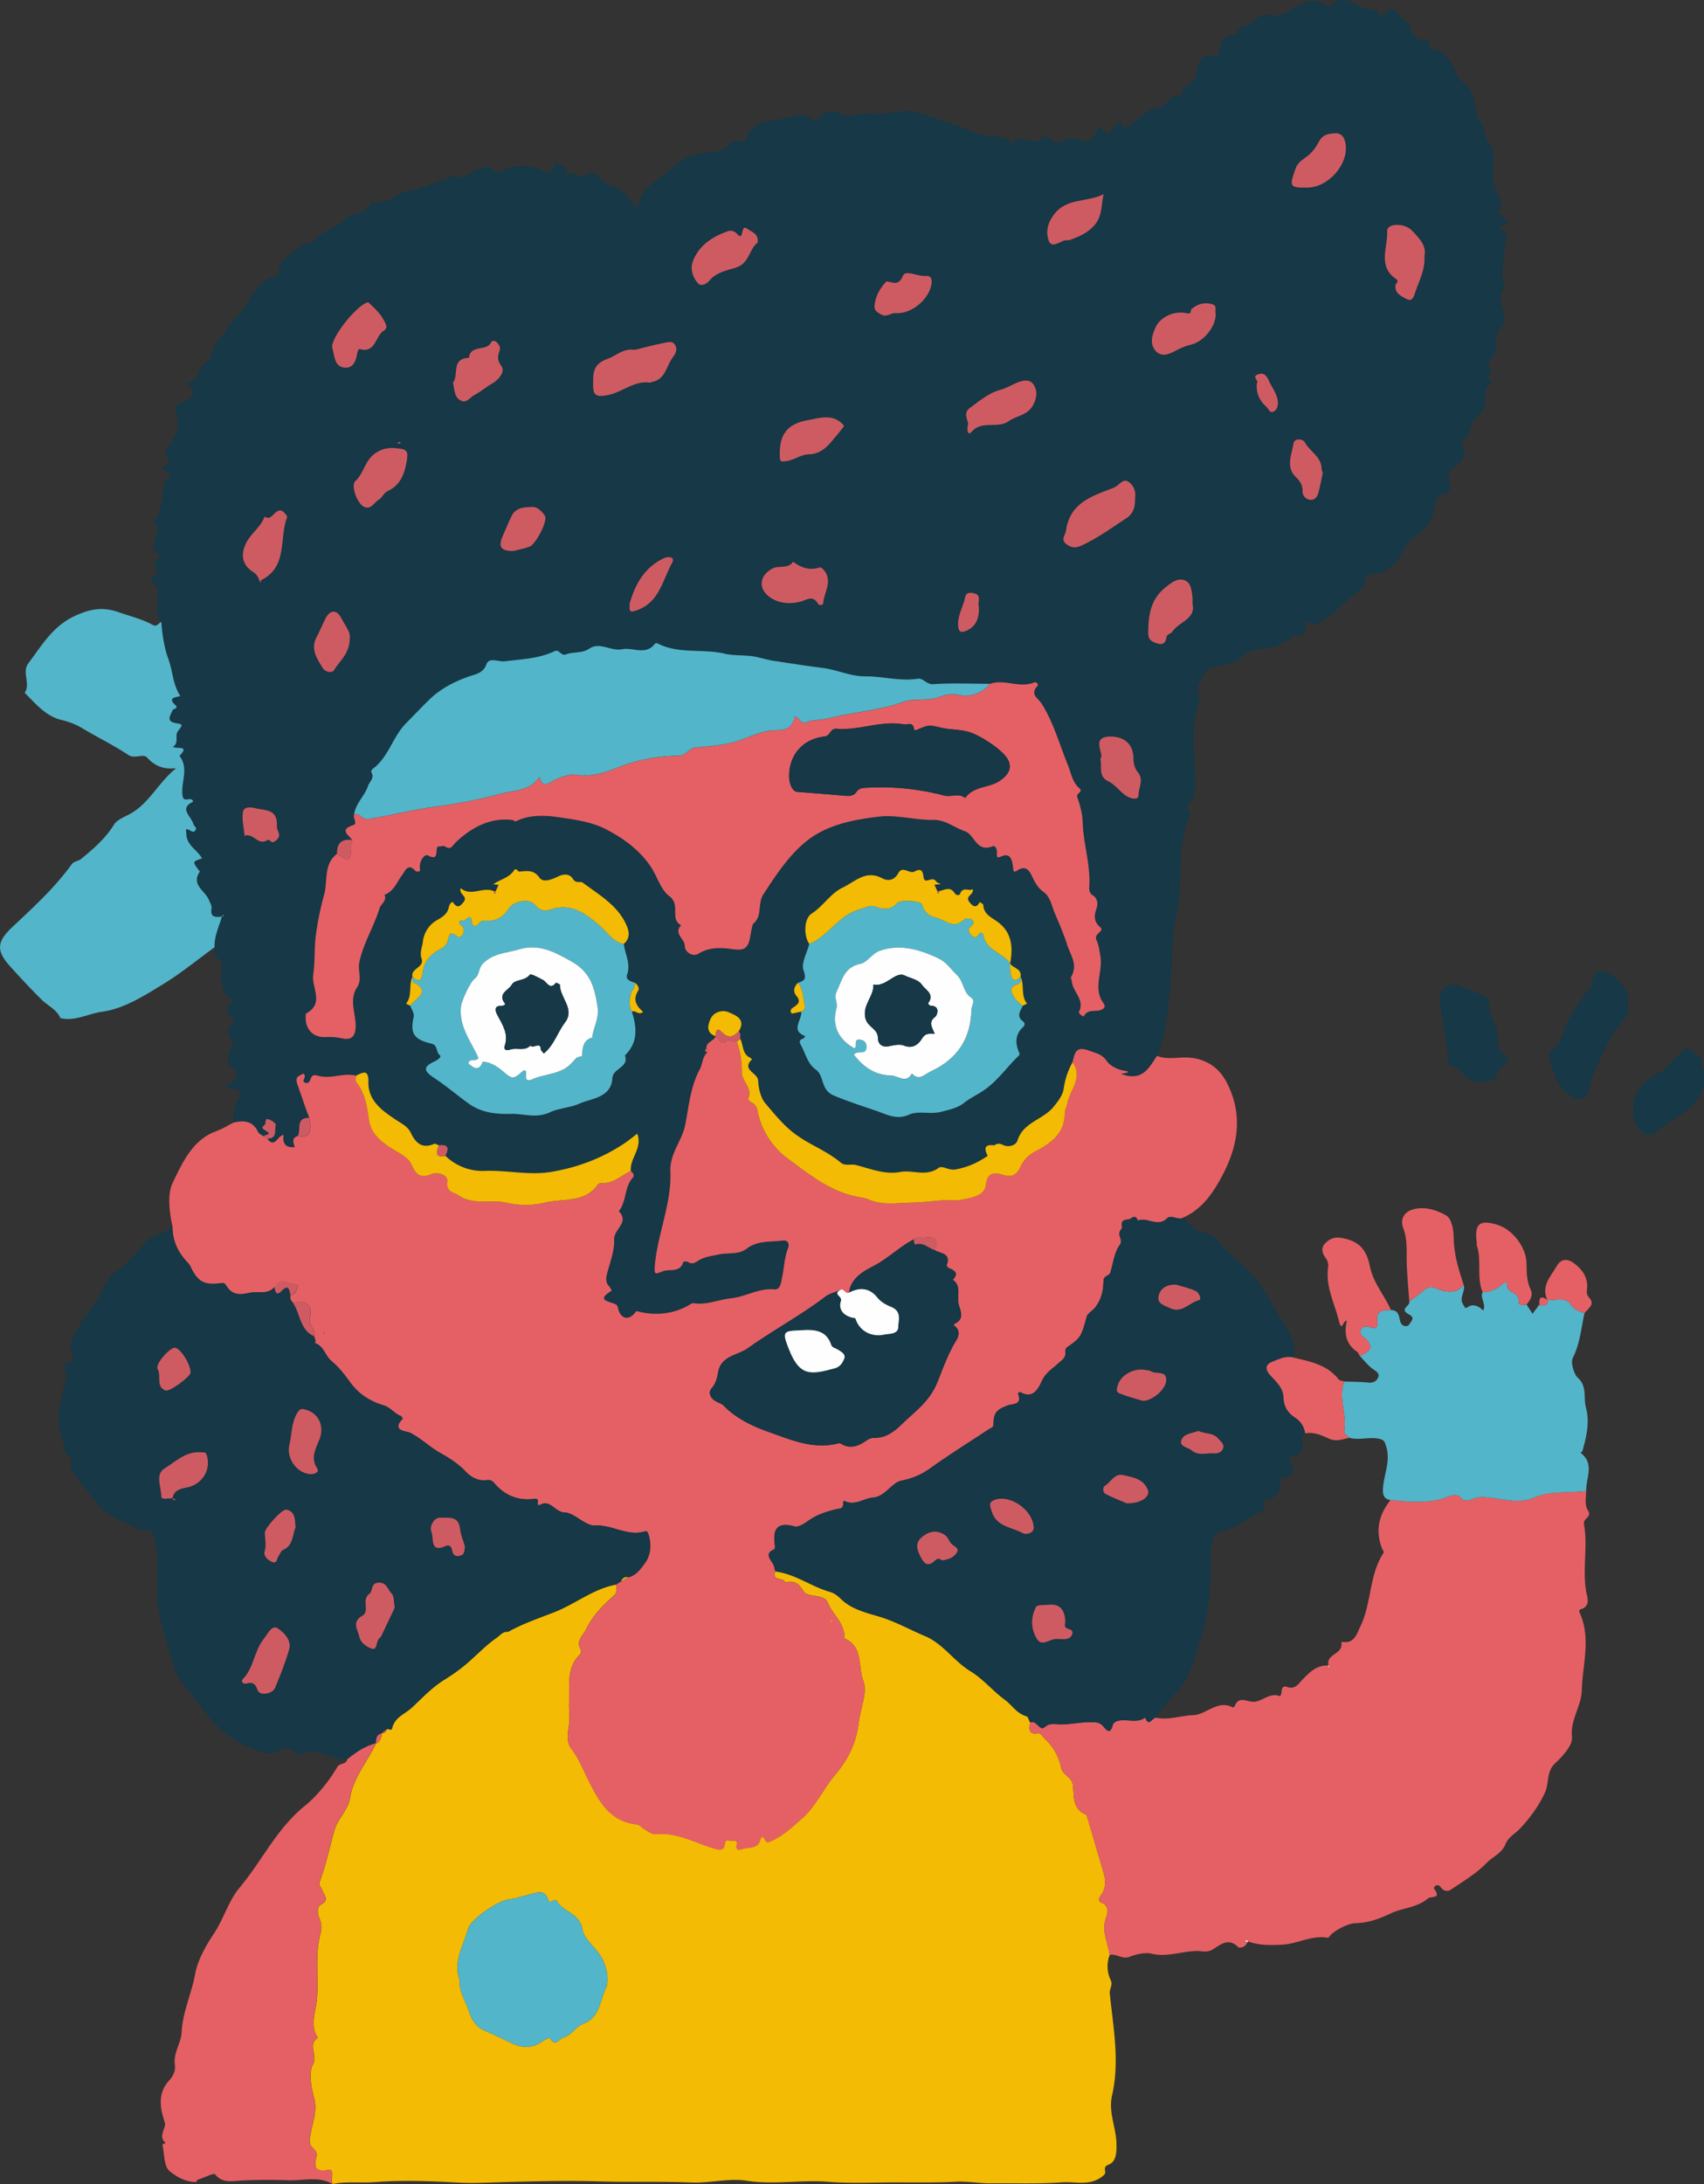 <svg xmlns="http://www.w3.org/2000/svg" viewBox="0 0 1729.51 2215.97"><rect x="0" y="0" width="1729.51" height="2215.97" fill="#333333" stroke="none"/><title>welcome</title><g id="Layer_2" data-name="Layer 2"><g id="Layer_2-2" data-name="Layer 2"><g id="idyCU2.tif"><path d="M1729.51,1101.92c-8,24.29-31.79,32.34-49.2,46.72-8.67,7.16-19.18-1-22.15-15.68-4-19.67,8-37,27.45-45.23,5.24-2.23,9.71-10.38,15.5-15.22,4.19-3.5,10.34-11.19,12.38-8.9,4.85,5.46,16.4,6.93,13.64,18.24-.28,1.13,1.54,2.78,2.38,4.19Z" style="fill:#163847;"/><path d="M1524.61,228.94c12.66-2.33.21-6.86,1-10.17-5.4-1.19-5.32-3.73-3.15-8.37,1.35-2.81,1.56-7.79-.08-10.14-8.1-11.41-7.76-25.71-6.62-37.1.82-8.37-.69-13.66-4.74-18.32-6.2-7.15-2.14-18.67-11.36-24-.08-.05,1.14-1.67.93-2.22-3.07-7.68-3.71-16.07-6.67-24-3.23-8.53-10.27-10.22-13.85-16.36-6.7-11.47-9.61-26.88-27.09-28.28-.66-.05-1.38-2.89-1.62-4.47-.48-3.6-1.54-5-5.9-4.74-7.49.5-12.52-7-13.53-11.31-2-8.55-9.9-10-13.61-15.91-7.47-11.84-11.84,3.6-19,2.36-1-6.14-4.08-6.28-10.88-6.86-12.95-1.11-24.6-18.3-39-2.22-.45.5-3.39-.64-4.71-1.61-9.16-6.88-17.56-4.45-26.93.34-8.87,4.58-18,12.29-28.15,10C1279.19,13.16,1275.38,19,1269,24c-4.58,3.58-13.37,1.7-13.69,11-12.42-.48-17,7.12-18.11,17.93-.37,3.71-5,4.55-5.48,4.4-15.15-5.24-17.69,13.93-17.5,15.46,1.54,13.16-16.44,13.16-15.25,24.73-11.55-3.18-14.27,10.8-24.76,12.21-13.72,1.83-21.24,16.47-34.69,20.6-.34-1.54-1-4.55-1.69-7.63-5.38,1.67-5.83,7.33-9.59,9.4-2,1.11-4.08,6.94-7,1.83-4.74-8.31-8.31-.85-9.29,1.35-5.24,11.57-13.61,7.1-21.71,5.3-2-.42-4.42-.61-6.12.21-7.31,3.57-14.25,5.8-20.89-1.3-1.8-1.91-4.21-1.35-5.75.56-8.47,10.51-22.08-7.2-30.08,5.53-8.42-9.32-20.42-5.69-30.5-8.74-14.78-4.48-29.23-11.57-43.69-15.52-11.89-3.23-24.55-9.93-36.7-8.53-11.49,1.35-22.72,3.65-34.42,2.7-9.8-.82-20.23,5.06-29.29-.19-7.71-4.47-12.55-2.7-18.8,1.85-2.49,1.83-4.85,7.81-9.64,3.84-10.54-8.69-21.85-1.48-31.78,0-13.16,2-30,1.83-35,20.15-1,3.58-5.4,1.7-8.29,2.22s-6.38-1-8.5,2.17c-5.67,8.5-15.68,8.58-23.59,9.37-7.49.77-13.74,1.88-20.65,5.24-9.16,4.45-15.28,12.18-23.22,17.82-11.86,8.47-24.92,17-26.43,35-7.71-11.12-14.88-22.3-28.09-25-9-1.88-12.55-17.16-24.26-10.17-7.26,4.34-13.43-6.43-20.23-.27-.37.32-1.54-1-.79-2.59,3.89-8.58-5.93-6.14-8.66-9-3.47-3.58-1.54,3.95-3.68,5.38-2.46,1.64-5.24,4.85-7.94,3.28-15.83-9.14-31.33-7-47,.21-1.22.56-4.13.13-4.53-.69-4.4-9.14-10.22-3.47-16.13-2.33-8.24,1.56-14.11,12.18-24.39,6.28-1-.61-3.63,1.91-5.64,2.59-13.64,4.53-27,10.43-41,13-13.21,2.44-23.12,15.15-37.92,11.36-3.65,14.17-20,8.63-28.17,18.64-7.44,9.14-23.62,10.14-30.93,22.24-.4.61-2.41.37-3.65.34-6.75-.21-32.23,20.2-30.93,26.53,1.4,6.81-1.8,7.23-6,8.5-13.9,4.18-20.76,16.76-26.69,27.46-5.61,10.09-15.6,15.94-20.42,26.61-1.8,4-7.39,7.63-10.54,12.82-4.34,7.12-4.79,16.68-12.31,21.66-7.33,4.82-4.53,18.88-18.14,18.19,10.7,9.19,9.19,15-3.18,19.78-2.81,1.06-10.12,3.47-7.65,9,6.17,13.82.32,24.65-6.43,36-2,3.31-5.93,6.78-1.48,12.45,4.58,5.83-2.67,7.26-6.2,9.66,2.91,2.89,11.86,4.55,7.76,8.55-8.87,8.66-4.9,19.65-8.26,29.1-2.17,6.06-1.32,12.92-8.79,15.81,14.7,9.06-8.63,25.71,6.88,34.74.45.26.24,3.15-.45,3.6-7.84,5.14-1.56,10.49-.4,15.73-14.64,2.83-1.43,11.65-.93,14.17,2.22,11.41-5,24.12,4.16,34.4.85,12.79,3.07,26.67,7.07,37.36,4.55,12.21,4.4,26,12.23,37.81-5,1.38-13.48,1.4-4.66,9.56,2.94,2.7-2.7,3.42-3.31,5-1.93,4.82-7.28,11.12,3.87,12.95,7.2,1.19,6.49,1.64,1.54,8.24-3.34,4.42,1.56,11.78-4.9,15.57,3.68,2.94,17.48-2.07,6.59,9.32,9.9,12.63,1.22,26.77,3.07,40.12,1.22,8.74,9-.13,10.83,6.36-15,7-1.72,14.83.16,22.61.5,2.12,4.29,3.6,2,6.51-2.15,2.7-3.73.79-6.28-.5-4.74-2.38-2.83,2.54-2.81,4.26.24,11.52,11.23,16.07,15.91,24.63-9.72,3.28-9.72,3.28-3.63,11.57.45.61,1.51,1.59,1.4,1.75-9.27,13.58,5.4,19.44,9.16,28.81,1.14,2.81,3.15,5.93,2.7,8.58-.11.56-.16,1.09-.21,1.56a13,13,0,0,0,0,2,1.29,1.29,0,0,0,0,.32,3,3,0,0,0,.13.85.05.05,0,0,0,0,.08,3.64,3.64,0,0,0,.21.77,1.32,1.32,0,0,0,.13.34,4,4,0,0,0,.29.58,2.29,2.29,0,0,0,.37.48,3.91,3.91,0,0,0,2,1.24,6.19,6.19,0,0,0,1,.24,8.32,8.32,0,0,0,.85.11,48.72,48.72,0,0,0,5.83-.16c-.26.85-.53,1.72-.82,2.57-.21.69-.45,1.35-.69,2-1.14,3.39-2.36,6.78-3.42,10.19-.4,1.35-.79,2.73-1.14,4.13-.16.53-.26,1.06-.4,1.62-.16.77-.32,1.56-.45,2.33s-.27,1.56-.34,2.36-.19,1.67-.24,2.49-.08,1.51-.08,2.28c0,.4,0,.77,0,1.14,2.2,3.2-3,8.23.53,9.66,13.8,5.56,2.28,17.37,6.57,26.21,3.63,7.41-1.11,9.82,8,15,3,1.69,4,3,1.43,5.61-4.9,5-5.11,9.51.4,15.07,1.85,1.88,5.4,3.2,1.91,5.38-7.94,4.9-5,10.12-2.28,16.34,1.16,2.65,3.47,6.2.05,9.72-5.45,5.59-1.83,17-.74,17.72,13.05,9,3.92,14.54-4.87,21.4,5.56,1.09,8.92,1.38,12,2.46,3.76,1.32,4.18,4.69,2.09,7.47-4,5.3-7.2,18.48-5.64,25.71,10.38-2.33,19.38-1.61,24.65,9.64,1,2.07,4,3.15,6.12,4.69-.48-2.36,9.59-1.14,2-5.69-2.59-1.56-5.38-3.36-2.2-5.35s.4-7.28,4.05-6.65c3.07.53,8.34,4.37,8,5.59-1.35,5.35,1.91,14.35-8.61,14.22,7.41,10.19,9.93-2.81,16.42-3.92-1.43,9.27,2.54,13.4,11.41,12.39-1.64-4.55-3.52-9.22,3.23-11.31,3.44-6.33-2.62-18.67,11.52-18.27-4.37-11-8-22.38-11.92-33.47-3.36-9.43,2-8.74,5.56-11.52,5,2.86-2.57,7.39,2,9.24,4,1.59,4.9-2.14,6.17-5,1.75-4,5.19-2.49,8-1.77,12.63,3.18,25.16-3.68,37.73-.29,7.12-3.58,12.74-6.67,12.47,6.46-.4,19.22,14.4,29.26,28.12,38.45,5.8,3.89,11.76,6.46,15,13.24,4.74,10,11.44,16.47,23.7,11,1.11-.5,3.15,1,4.74,1.56,10.27-1.48,10.33,3.42,6.62,10.62A54,54,0,0,0,491.56,1188c22.75-1,45.23,4.79,67.79,1,26.64-4.45,51.5-13.74,74.06-28.76,4.53-3,8.71-6.49,13.37-10,5.67,14.67-7.79,25-6.54,37.92,2.22,1.85,4,4.34,1.85,6.78-7.92,8.84-6.49,21.21-12.07,30.88-.64,1.14-2.12,3-1.88,3.23,10.86,11.31-5.27,18.06-4.85,28.25.45,11-3.84,22.32-6.81,33.31-1.46,5.43-2.46,10.12,1.85,14.62a15.15,15.15,0,0,1,2.41,4.32c-16.68,9.93-2.3,10.64,4,13.74,2.22,1.11,2.14,3.31,2.81,5.43,2.83,9.16,9.82,10.91,16.18,4.1,1.14-1.22,1.27-3,3.52-2.36,18.11,4.82,36.81,2.49,51.82-6.3,1.48-.85,3.26-2.28,4.66-2,13.43,2.17,25.74-3.63,38.4-5,15-1.59,28.09-10.49,43.74-9,6.33.64,6.83-7.65,7.86-12.29,2.2-9.72,2.22-19.83,6-29.37,1.46-3.71.58-8.71-5.35-7.92-12.47,1.72-25.5-.4-36.86,8.45-7.89,6.14-19.14,3.6-28.76,5.8-6.33,1.46-13.05,2.07-18.75,5.38-3.92,2.25-6.94,5.24-11.73,2.12-1.19-.77-4.66-.5-4.82-.05-3.39,11.44-13.72,6.75-20.87,9.51-7.63,2.94-8.9,4-8-6.22,2.89-32.2,17.08-62.73,15.76-94.93-.77-18.59,11.68-30.74,15-47.21,3.76-18.8,5.19-38.79,14.91-56.69,2.73-5.06,2.49-12.39,7.57-17.13l.19-.19c-.05,0-.08,0-.13,0-2.89-.45-2.73-1.75-.9-3.55-.66-6.78,7.07-7.2,9-12l0-.64c-9.74-3.65-7.52-11.49-4.71-17.66,3.26-7.15,12.29-9.08,17.85-6.73,7,3,18.69,7,10.59,19.62,2.17,2.14,1.64,4.79,1.4,7.39,3.57,6.36,1.83,15.49,10.19,19.3a8.1,8.1,0,0,1,1.88,1.69c-11.17,10.67,5.75,13.45,6.2,21.42s2.44,17.4,7.31,23.14c9.16,10.75,18.09,22,29.66,30.74,14.8,11.23,32.7,17.37,46.95,29.5,4.24,3.63,10.27,1.11,15.31,2.38,14.8,3.76,29.5,10,45,7.07,12.82-2.38,26.29,5.14,38.87-4.13,3.95-2.91,10.09,2.91,17.45,1.54a81.07,81.07,0,0,0,17.21-5.24c2-.87,3.92-1.83,5.85-2.83s3.81-2.09,5.69-3.28c1.24-.77,2.49-1.59,3.73-2.44a0,0,0,0,1,0,0c-.5-1-1-2-1.32-2.86-.13-.32-.24-.64-.34-.93a7.33,7.33,0,0,1-.21-.71,9,9,0,0,1-.37-2.38,4.46,4.46,0,0,1,.08-.87,3.48,3.48,0,0,1,.24-.79l.24-.48a2.51,2.51,0,0,1,.42-.5,1.74,1.74,0,0,1,.48-.4,4.21,4.21,0,0,1,.58-.34,4.51,4.51,0,0,1,.71-.26,6.29,6.29,0,0,1,.82-.19l.61-.08a5.16,5.16,0,0,1,.66-.05,20.15,20.15,0,0,1,4,.24c2.75-2.12,5.56-2.15,8.61-.58,6.36,3.26,13.64.16,15-4.29,5.69-18.85,26.19-21.08,36.83-34.53,4.82-6.06,9.14-11.47,10.17-18.69a74.49,74.49,0,0,1,8.87-26.19c2.38-8.37,2.54-17.24,16.87-11.84,7.18,2.7,12.92,3.31,18,10.59,3.15,4.58,10.25,8.47,17.79,9.77,10.35,1.8-3.79,2.73-2.94,3.34,21.26,8,28-6.33,36.12-18.38,8.18-19.78,10.54-40.7,12.6-61.78,2.78-28.41,2-57.2,7.73-85.24,6.59-32-1.56-66,13.32-96.94,1.67-3.47-6.3-6.57-.74-12.63,7.47-8.13,6.14-19.83,5.67-30.13-1.14-24.68-4.1-49.44,4.08-73.4,1.27-3.76.42-4.9-1.14-7.63-2.59-4.61,6.35-23.3,11.39-25.16,11.33-4.21,24.33-2.49,34.45-12.58,2.75-2.7,10.62-7.26,16.39-7.52,12-.56,22.48-3.65,31.72-11.23,1-.87.74-2.81,3.6-2.36,10.46,1.67,13.93-3,10.3-13.45,4.74-.19,9,3.76,14,1.14,18.22-9.74,31-26.4,47.69-38-2.67-14,10.91-10.94,16.47-13.27,11.09-4.66,17.77-12.52,22.27-22.08,2.7-5.67,7.86-12.31,10.51-14,11.41-7.07,18.85-15.52,21.08-28.7,1.24-7.36,2.3-14.43,12.1-15.94,4-.64,5-4.34,3.55-9.4-1.93-6.59-1.93-13,6-18.24,5.75-3.84,12.13-10.8,7.36-20-1.11-2.17-2-4.48.08-5.83,9.11-5.93,6.59-18.8,15.17-24.89,7.78-5.53,8.45-14.35,7.68-22.06s4.16-9.11,8.1-12.34c-11.44-1.8,1.16-9.29-3.31-13.72-5.14-5.11,1.85-10.19,3.87-13.64,5-8.45-.69-19.65,5.56-25.58,14.35-13.69-8.45-31.17,6-43.93,0-.11-.5-.72-.66-1.09-5.11-12.87-.24-26.06-.13-39,.05-6.49,6-12.26-3.12-17C1522,232.83,1521.54,229.5,1524.61,228.94ZM226.6,929.49l-.45.08-.48.08c.21-.56.4-1.11.61-1.67l.37.37a.92.92,0,0,1,.27.29C227.32,929.19,227,929.38,226.6,929.49Zm52.75-76.13c-4.71,3.52-5.75-3.34-8.13-.82-9.4,5.77-14.33-8-22.9-4.53-.74-7.92-2.91-16-1.83-23.65,1-6.75,8.55-5.38,13.24-4.21,9.69,2.36,22.43.5,21.26,18.24C280.68,843.27,287.3,847.45,279.35,853.36Zm12.07-328.72c-8.34,21.47,1.06,50.39-26.37,64-.48.21-.34,1.56-.58,2.86-1.91-4.18-2.83-8.13-7-10.78-11.7-7.39-13.77-17.69-7.44-30.16,4.93-9.74,14.88-15.91,18.59-26.48,8.1,6.41,11.65-13.05,20.26-3.55C290,521.75,291.8,523.71,291.43,524.64Zm838.32-29.5a19,19,0,0,0,2.33-1.17c4.34-2.3,7.92-8.82,13.45-5.08a15.83,15.83,0,0,1,6.59,15.44c.16,10.14-1.77,16.84-8.95,21.5-15.12,9.85-29.6,20.6-46.29,28-6.41,2.86-11.17,1.19-15.44-2.59-4.63-4.13,0-8.53.58-13C1086,510.26,1108.32,503.35,1129.74,495.14Zm-60.51-276.82c13.11-18.06,33.73-12.66,50.79-21.24-2.46,13-1.22,23.86-11.1,33.47-7.1,6.91-14.54,9.67-22.64,12.82-2,.74-4.5,0-6.46.74-5.48,2-12.76,7.94-15.54-.37C1061.59,235.69,1062.8,227.19,1069.24,218.32ZM984.05,414.19c9.8-7.15,19.38-15.49,31.17-18.62,5.69-1.51,10.22-4.24,15.28-6.51,6-2.73,13.9-5.08,18.09.53,4.5,6.09,4.26,13.85-.19,21.79-5.77,10.3-16.76,10.35-24.2,15.73-11.94,8.63-27.14-1.32-38,11-4.37,5-5.06-2.81-3.55-7.92C982.12,425.42,977.72,418.83,984.05,414.19Zm-4.32,191.31c.87-4.5,5.19-4.42,8.61-3.65,8.84,1.93,3.18,9.56,5.27,13.88.16,10.57-2.12,19.49-12.55,24.12-5.11,2.25-8.08,1.91-8.55-4.9C971.74,624.25,977.8,615.44,979.74,605.51Zm-92.1-295.94c1.06-8.92,5.14-16.5,11.17-23.12.29-.32.61-.93.9-.9,6.22.4,12.07,5.45,16.73-5.77,2.7-6.49,15,1,23.22.19,6.59-.61,6.59,5.43,5.24,10.59-3.87,14.83-20.55,28.23-36.2,27.14-5.06-.34-8.61,4.87-15,1.06C889,316,887.24,314.42,887.64,309.57ZM820.12,426.24c12.63-2.2,25.95-7.15,36.67,5.83-3.89,5.51-8.79,11-13.11,16.21-5,6-12.31,12.66-22.61,12.63-8.16,0-15,6.09-23.41,7-5.38.58-6,.79-6.2-5.32C790.73,441.25,798.75,430,820.12,426.24ZM784.45,576.67c6.57-3.28,15.25.87,20.55-6.62,8.71,6.51,17.32,8.87,27.19,5.67,1.24-.42,4.37,2.78,5.64,4.9,6.49,10.91-1.62,21-2.36,31.48-.19,2.49-4.24,2.25-5.3.42-5.32-9.35-11.84-3.44-18.16-1.93-10.33,2.46-20.55,1.88-29.63-3.95C769.12,598.09,770.15,583.82,784.45,576.67Zm-81.35-311c6-16.71,20-25.58,36-31.25,3.18-1.11,7,.37,9.51,3.36,1.77,2.17,3.18,2.94,4.34-.37,1.06-3,1-9,5.9-5.06,4.08,3.18,11.28,4.53,10.14,13.9-8.39,5.67-8.08,20.5-21.37,25-9.69,3.28-20.39,4.66-27.78,13.66-1.77,2.15-7.76,6.73-11.57,2.36C703.13,281.29,700.48,272.92,703.1,265.64ZM617,363.88C625.52,361,632.7,353,644.21,355c9.19-2.22,19-5,29-6.88,4-.77,9.24-2.91,12.07,2,2.44,4.21.69,8.39-2.22,12.18-6.81,8.87-7.39,23.12-21.93,25.34-.4.08-.79.66-1.14.61-16.47-2.54-28.55,10.09-43.69,12.74-9.45,1.64-14.35,1.38-14.27-9.72C602.09,379.27,600.95,369.39,617,363.88ZM682.19,571c-9.64,17.37-12.9,39.88-35.27,48-7.57,2.73-8.5,2.09-7.78-6.73,5.51-19.22,14.88-36.81,35.06-46.1C678.06,564.38,685.68,564.73,682.19,571Zm-162.77-47.8c4.55-9,14.06-8.74,21.82-8.84,4.08-.08,9.67,5.06,12,9.27,2.78,5.14-9.59,28.55-15.52,30.82-5.64,2.17-11.7,3.28-16.31,4.53-13.13.24-16-4.32-11-15.38C513.41,536.79,516.05,529.83,519.42,523.21ZM476,363.11c1.38-14,18.27-6,22.67-16,.66-1.46,3-1.69,4.66-.45,3,2.3,5,5.93,3.81,9.11-2.22,5.93-2.67,9.56,1.83,15.81,4,5.51-2.86,13.8-8.92,17.24-6.43,3.71-12,8.58-18.56,12-4.4,2.28-7.76,8.61-13.66,5.69-6.81-3.39-6.38-10.91-8.08-18.43C466.17,381,457.24,363.64,476,363.11Zm-70.81,85.34,1.93.79a6.28,6.28,0,0,1-1.93.77,7.19,7.19,0,0,1-2.09-.61Zm2.3,7c7.26,1.14,6,6.14,5.51,11.28-2.07,13.08-6.2,25.31-19.33,31.4-4.53,2.09-5.48,6.62-9.29,8.87-4.9,2.89-7.89,10.75-15.23,7-6.81-3.47-13.21-21.63-8.55-25.87,9-8.18,9.66-21.37,20.84-28.68C390.51,453.62,398.38,454.07,407.49,455.47ZM373.81,306.69c5.19,5,11.12,10,15,16.89,2.15,3.79,5.67,8.92,1,11.62-9.14,5.32-8.29,24.1-25.18,18.8-.27-.08-1.88,2.62-2.09,4.13-1,8-4.13,15.73-13,14.83-10.57-1.06-10-12.58-12.23-19.75C334.38,343.84,363.27,307.93,373.81,306.69ZM321.43,646.13c3.36-6.14,5.88-12.76,9.14-19,5-9.56,11.89-7.73,15.7-.16s10.09,14.62,8.66,21c-.13,15.7-10.57,22.67-16,32.07-1.72,3-8.79,2-11.47-2.44C321.59,668,314.76,658.39,321.43,646.13Zm319.9,380.25c5,16,6.49,31.38-7,44.41,4.45,12.31-12.1,12.71-12.74,23.22-1.19,20.12-22,20.39-34.11,26-7.23,3.36-21.4,4.71-28.6,8.21-14.41,7-27.12,1.54-40.14,1.88-14.86.37-29.79-.77-43.8-11-11.52-8.42-22.51-17.77-34.5-25.66-11.17-7.36-10.54-11.36.9-16.66,2.86-1.32,7.18-4.61,5.3-6-4.32-3.26-2-10.35-8.45-11.86-18.4-4.34-22-10.49-18.19-27.51a4.63,4.63,0,0,0,.11-1.06,6.49,6.49,0,0,0-.05-.72,5.35,5.35,0,0,0-.19-1c0-.19-.11-.4-.16-.61s-.13-.4-.21-.61-.19-.5-.29-.77a3.56,3.56,0,0,0-.19-.48l-.4-.9c-.61-1.38-1.32-2.78-1.85-4.13l-.24-.61c-1.48-.77-2.91-1.51-4.4-2.25a9.53,9.53,0,0,0,.66-.87,11.92,11.92,0,0,0,1-1.51c.16-.26.29-.53.42-.79s.26-.56.37-.82a17.57,17.57,0,0,0,1.06-3.42c.13-.58.24-1.17.32-1.77s.13-1.06.19-1.59.13-1.19.16-1.83l.08-1.06c.11-1.8.16-3.6.34-5.4,0-.42.08-.85.13-1.27a6,6,0,0,1,.13-.93,7.9,7.9,0,0,1,.19-1.14,17.44,17.44,0,0,1,.93-3.39c.21-.56.45-1.11.72-1.64a1.11,1.11,0,0,1,.11-.27l-.21.16c-1.61-8.5,12.47-9.06,9.29-18.22-2.09-6.06.69-11.44,1.32-17.16a28.86,28.86,0,0,1,15.09-22.24c6.46-3.6,10.27-6.94,11.57-13.8.4-2.07,3-5.11,3.84-3.89,4.21,6.06,7,4.74,10.86-.29,4.79-6.17-5.11-7.33-3-14.09,4.66,4,9.53,4.13,14.48,3.44,1.38-.19,2.75-.45,4.13-.72,1.19-.21,2.38-.45,3.6-.61.53-.08,1.06-.16,1.56-.21a16.23,16.23,0,0,1,1.93-.13,16.71,16.71,0,0,1,2.3,0c.4,0,.82.05,1.22.11a4.27,4.27,0,0,1,.61.08,4.15,4.15,0,0,1,.61.11,15.43,15.43,0,0,1,3.55,1.17,2,2,0,0,1,.34-.24.93.93,0,0,1,1.11.34c1-2.22,2-4.48,3-6.73l-5.19-.4a19.14,19.14,0,0,1,2.36-1.8c6.73-3.73,14.51-5.83,19-13.05.72-1.17,3.18.11,4.08,1.88,7.68-.24,14.93-2.73,21.29,6.17,4,5.61,13,1.56,19.09-1.3s11.7-2.67,15,2.78c2.94,4.79,7.47,1.77,9.93,3.63,17.21,13,36.91,23.7,45.23,45.49,2.36,6.17,1.83,12-3.65,16.68,1.35,10.41,7.28,20.1,3.31,31.46-1.72,5,4.13,6.73,8.29,8.08,2.54,2.09,4.61,5.53,3,7.92-5.77,9-1.91,15.57,5,21.5C648,1030.58,645,1024.44,641.33,1026.37Zm397.06,10c1.51,1.14,2.41,3.47.05,5.61-7.68,7-8.37,15.49-4.61,24.73.64,1.56,1.64,3-.11,4.66-12.6,12-22.19,26.85-37.71,36.52-5.64,3.5-12,6.67-17.42,11-6.88,5.45-14.62,6.86-23,9.08-11.7,3.12-23.41-1.46-33.36,3.1-12.29,5.61-23.35-.77-32.49-3.87-14.3-4.9-29.1-9.64-43.29-15.57-11.47-4.79-10.38-14.86-14.78-22.3a13.82,13.82,0,0,0-4-4.34c-8.18-6-10-15.76-14.46-23.94-1.48-2.67-3.07-5.77,1.8-7.23,1-.27,1.59-1.64,2.36-2.52-15.81-5.83-2.94-16.58-4.26-24.89-3.2.66-6.38,1.35-9.53,2-2.46-3.07-.66-4.9,1.67-6.38,4.9-3.12,8-6,2.73-12-3.31-3.81-2.28-9,1.77-12.76,6.57-2.14,9-3.6,5.8-12.66-2.62-7.36,3.55-17.79,5.8-26.88-5.72-8.31-5.64-25.55,2.54-30.85,11.73-7.63,19.07-20.44,31.35-26.29s23.49-18.24,39.77-9.61c6.41,3.39,12.58,2.36,16.66-5,4.5-8.13,11.25,1.11,16.55-1.72,8.74-4.69,8.37,2.25,9.4,7.36a4.81,4.81,0,0,1,1,1.48c3.73,1.54,8.24-3.84,11.73,1.46.85,1.27,3,1.7,4.55,2.52l-6.49.56c1,2.25,2,4.5,3,6.73a.92.92,0,0,1,1.46-.11c5.59-1.06,11.47-5.51,16.1,2.07,1.14,1.85,4.61,2.83,5.51.45,2.81-7.57,8.71-2.28,12.76-4.55,1.64,5.59-8.21,6.75-3.39,12.95,3.92,5.06,7,6.46,10.59.05,1.22,1,3.5,1.88,3.52,2.91.4,9.19,7.65,12.34,13.82,16.68,15.33,10.78,16.47,26.14,13.43,42.76a1.46,1.46,0,0,0-.19-.24c2.75,5.14,12,5.06,10.78,13.4l-.21-.16a1.11,1.11,0,0,1,.11.27c.26.53.5,1.09.72,1.64a12.35,12.35,0,0,1,.69,2.33,7.6,7.6,0,0,1,.24,1.06,6,6,0,0,1,.16,1c.05.32.08.64.13,1,.16,1.09.24,2.15.29,3.2.11,1.22.13,2.41.21,3.63l.08,1.06q0,1,.16,1.83c.05.53.11,1.06.19,1.59s.18,1.19.32,1.77.27,1.17.45,1.72a12.93,12.93,0,0,0,.61,1.69c.24.56.5,1.09.79,1.64a10.07,10.07,0,0,0,1,1.48c.21.29.42.58.66.87-1.48.74-2.94,1.48-4.4,2.25C1035.69,1025.82,1031.24,1031.06,1038.39,1036.36Zm78.75-11.68c-5.67,1.93-13.21-1.32-17.05,6.33-.29.61-5.85-2.67-4.85-4.69,6.06-12.47-6.7-20.18-7.36-30.85-.08-1.43-1.51-3-.56-4.66,7-12.37-.74-21.58-4.34-32.94s-8.53-22.11-12.92-32.86c-2.78-6.81-3.89-15.36-11.52-20.68-3.81-2.67-7.33-7.68-9.88-12.92-2.73-5.61-5.85-15.44-16.84-7.92-3.92,2.65-3.28-2.3-3.79-5.38-1-6.12-2.75-13.4-11.81-9.27-3.95,1.8-4.63.82-4.34-2.67.32-3.92-1-8.95-4.79-7.52-16.23,6.17-17.9-12-27.43-15.28-10.72-3.73-20.28-11.84-31.83-11.65-18.85.34-37.71-5.48-55.9-3.31-25.95,3.12-52.88,8.16-74,25.37-17.74,14.51-30.21,33.76-42.92,53.14-6.57,10-.77,22.48-10.67,30.29-.66.53-2.25,9.27-3.1,14-2.36,13.05-8.13,13-19.17,11.47-10.72-1.48-22.32-1.75-32.83,4.58-7.28,4.42-14.25-2.81-14.09-7,.32-7.84-12.07-13.13-3.76-21.66-12-6.06-.11-20.87-12.07-29.55-8.63-6.25-12.29-20.42-19.28-30.56-11.31-16.42-26.56-27.49-43.69-36.62-15.78-8.39-33.73-10.59-50.6-13-12.76-1.83-28-2.38-40.86,3.76-3.1,1.46-3.07-.61-4.5-.77-22.85-2.78-41.65,7.57-57.06,22-4.77,4.45-5.19,8.92-12,4.66-1.22-.77-3.44.34-5.16.11-6.62-.93,1.85,16.47-11.76,9.16-3.6-1.93-9.67,6.41-8,14.35.5,2.46-3.73,2.59-5.08,1.06-7.26-8.26-10.62,1.14-12.79,4-5.67,7.28-8.39,16.92-18.24,20.52,2.65,6.3-3.65,9.29-5,13.58-5.69,18.77-16.58,35.48-20.57,55.05-1.75,8.55,3.18,17.05-2.3,25.31-8.84,13.37-.32,28-1.56,42-.87,10.17-6.91,11.25-13.66,9.72a64.17,64.17,0,0,0-16.92-1.3c-11.94.42-19.75-7.07-20-19,0-1.75-.21-4.61.69-5.08,18.54-10.19,5.08-26.14,6.94-39.19,2-13.56.93-27.35,2.86-41.23A304,304,0,0,1,329,907.64c3.81-13.4-.87-31,13.05-41.33-.32-10.7,4.63-15.6,15.46-14-3.63-5.27-13.64-10.49,1-15.17a3.54,3.54,0,0,0,1.3-.72l.29-.32a1.75,1.75,0,0,0,.32-.72c.58-2.17-1.67-5.64-1.24-8.29a3,3,0,0,1,.16-.66,26.57,26.57,0,0,1,2.36-7.78c.29-.61.58-1.22.9-1.8.4-.77.82-1.54,1.27-2.28s.87-1.48,1.35-2.22c.93-1.46,1.91-2.91,2.83-4.4.34-.5.69-1,1-1.56.5-.79,1-1.59,1.43-2.41s.85-1.48,1.22-2.25c.21-.4.4-.79.58-1.22a28.76,28.76,0,0,0,1.19-3c1.56-4.63,7.1-8.21,3.23-14.19-.34-.56.77-2.62,1.69-3.31,16-11.78,20-32.3,33.58-46,8.21-8.29,16.39-17,24.65-24.94,10.88-10.43,25.29-17.9,40.35-23,6.3-2.17,13.5-3.15,16.76-12.23,2.59-7.23,12.45-2,18.56-2.81,17.24-2.17,34.56-2.67,50.6-10.3,4.74-2.25,6.28,5.32,11.65,3.23,7.49-2.91,16-.64,23.67-5.85,10.49-7.15,21.69,3,33.15.66,11-2.25,24,6.81,33.44-5.72a2.72,2.72,0,0,1,2.46-.21c21.58,11.25,46.07,5,68.87,10.62,6.36,1.59,17.77,1.35,25.79,2.2,6.94.72,15.33,3.73,23.33,4.9,16.52,2.44,33,5.14,49.6,7.2,14.64,1.8,28.33,8.63,43.21,8.53,17.82-.11,35.35,5.24,53.33,2.41,5.75-.9,8.69,6,15.86,5.53,19.07-1.35,38.29-.42,57.46-.4,14.75-5.32,30,4.71,44.78-1.46,2.41-1,4.9,2,3.31,3.73-7.89,8.34.87,12.31,4.21,17.53,12.29,19.28,18.11,41.31,26.69,62.15,3.34,8.18,4.42,17.5,11.6,23.73,4.82,4.18-3.52,4.85-2,9.27,2.86,8.08,5.27,17.16,5.48,25.18.58,22.08,8.16,43.32,6.67,65.51-.21,3.47.24,6.83,3.89,9.08,4.58,2.86,5,8.5,3.73,12.29-2.59,7.73-3.68,13.61,3.6,19.94,4.85,4.24-7.23,6.22-3.81,13.11,2.2,4.42,2.83,10.57,3.81,15.83,3,16-8,32.83,3.26,48C1122.57,1021.13,1120.63,1023.49,1117.14,1024.68Zm38.37-217.42c0,3.95-5.32,3.12-7.63,2.41-9.48-2.91-14.09-12.79-22.85-16.92-11.09-5.24-6-15.68-8.18-22.06.69-2.7,1.22-3.6,1.06-4.4-1.51-8.26-7-18.54,8.34-19,15.09-.48,24,8.31,24.1,21.18.05,5,.9,10.64,4.5,14.93C1161.33,791.16,1155.46,799.34,1155.51,807.26ZM1189.8,641c-1.27,2-5.56,2.15-6,5.93-.69,5.61-4.08,7.55-9.24,5.88-5-1.61-9.16-3.28-9.14-10.51.08-17.93,2.09-34.11,17.79-46.6,6.33-5,12.15-9.64,19.33-6.88,6.51,2.49,6.91,10.43,7.73,16.95a59.42,59.42,0,0,1,.05,6.78C1214.11,628.2,1196.31,630.82,1189.8,641Zm18.14-291.12c-5,1.11-9.8,3.39-14.4,5.72-6.91,3.5-14.25,7.33-20.55.45-6.51-7.12-3.58-16.23-.37-23.57,4.85-11.15,19.49-17.66,31.93-14.67,5.45,1.3,3.28-3.15,5-4.53,6.3-5.16,13.13-6.91,20.89-4.63,5.61,1.67,2.22,6.81,3.55,9.88C1233.73,332.32,1221,347.07,1207.94,349.93Zm84.47,67.73c-3.87,1.72-4.69-2.73-6.81-4.61-7.33-6.43-10.88-14.33-9.88-24.15,2.65-2.78-6-6.59,1.19-9.11,6.43-2.25,9,2.07,10.91,6.41,3.12,7.12,8.61,13.32,9.14,21.45C1297.23,411.52,1296.46,415.89,1292.41,417.66Zm45.78,82.17c-1.06,4.08-3.68,7.68-8.18,7.28a8.69,8.69,0,0,1-8-9.06c.13-6.38-2.73-10.09-7.1-14.43-10-10-3.73-22.32-2.12-33.34,1-6.54,9.93-4.79,11.65-1.48,5,9.43,16.84,14.51,16.95,26.85,0,1.67,1,3.31,1.24,4.18C1341.05,487.09,1339.81,493.5,1338.19,499.83Zm-11.12-309.47c-18,.13-18.64-.82-12.29-18.8,1.8-5.14,4.26-7.6,11.12-12.37,5.85-4.05,9.88-10,13.13-16,3.55-6.59,9.14-7.47,15.33-7.89,8.45-.74,10.7,5.8,11.47,11.65C1368.48,167.32,1347.72,190.18,1327.07,190.36Zm109.47,105.87c-1.3,4-2.94,10.3-8.42,7.36-5.19-2.78-12.6-5.45-11.78-14,.21-2.17,4.42-3.89.61-6.51-19.12-13.08-8.13-32.2-9-48.67-.42-7.79,17.37-8.82,25.31-.32,6.86,7.36,14.91,15,12.52,25.66C1446.65,273.8,1440.32,284.71,1436.54,296.23Z" style="fill:#163847;"/><path d="M387.18,1758.69l-.13.13a.45.45,0,0,0,.19,0v-.11Zm131.74-98a10.3,10.3,0,0,1,.64,2.07A8.84,8.84,0,0,0,518.91,1660.72Zm-3.34-5.08.79,1c-.24-.34-.5-.66-.77-1Zm-130,109.86a7.84,7.84,0,0,1-1.38,1.75A7.28,7.28,0,0,0,385.54,1765.5ZM370.18,1789c-1.62,2.7-3.23,5.4-4.74,8.13C367,1794.41,368.56,1791.71,370.18,1789Z" style="fill:#f3bb03;"/><path d="M1133.13,2174.05c-.58-16.13-8.26-31.25-4.42-48.06,7.92-34.48,1.19-69-2.3-103.4-.5-4.82,3.31-8.39.9-13.64a32.17,32.17,0,0,1-1-25.5c-1.8-12.45-8.55-24.12-3.76-37.6,1.72-4.79,3.76-12.18-4.79-15.57-4.26-1.69-1.24-6.17,0-7.92,7.15-10,3-19.81.19-29.68q-7.07-24.19-14.25-48.33c-.34-1.22-.74-3.07-1.61-3.42-14-5.59-11.81-18.91-13.11-29.63-1-8.74-10.3-10-12-18a54.58,54.58,0,0,0-16.58-29.21c-2.22-2-3.65-5.9-6.94-5.45-10.3,1.43-8.76-4.93-7.86-11.09-1.27-2.22-2.12-6-3.84-6.43-9.82-2.67-14.62-11.41-22-16.79-12.21-8.92-21.79-20.92-34.66-28.76-16.79-10.22-27.88-28-46.13-35.69-15.17-6.36-29.44-14.48-45.57-19.46-13.24-4.1-28.6-7.33-39.38-17.82-3.63-3.5-7-6.28-11.73-7.63-19-5.4-35.27-18.24-55.4-20.68a17.77,17.77,0,0,0-.64,1.91,0,0,0,0,0,0,.05,6,6,0,0,0-.13,2.33,4.31,4.31,0,0,0,.19.69,3,3,0,0,0,1.11,1.43l.4.29a6.79,6.79,0,0,0,1.09.5,6.51,6.51,0,0,0,.77.26c2.91.87,6.65,1,7.31,3.92,9.06-2.52,13.88.93,18.77,9.14,2.65,4.45,12.13,3.63,18.38,6,5.91,2.25,5.53,4.82,7.65,8.71,5.67,10.49,15.62,18.8,15.25,32.17,0,.34.42.85.77,1,18.51,8.45,12.95,28.49,18.38,42.58,4.53,11.68-2.83,27.86-4.55,42.1-2.46,20.44-10.43,37.34-24.18,53.54-11.89,14-19.49,31.88-33.84,44.41-9.35,8.18-18.46,16.74-29.92,22.06-2.91,1.35-5.75,3.07-7.47-1.4-1.35-3.52-3.95-2.3-4.4-.19-2.28,10.43-11.17,7.84-17.87,9.9-4.42,1.35-7.1,1.56-6.2-4.05s-3.42-4.05-5.93-4.08-5.83-2.22-6.3,3.6c-.5,6.36-5.38,5.8-10.67,4.21-19.67-5.85-38.08-16.79-59.92-14.62-3.68.37-7.89-3.36-11.7-5.45-2.25-1.22-4.13-4.08-6.36-4.29-27.67-2.67-38.85-23.28-49.57-44.7-5.51-11-9.9-22.4-17.61-32.38-5.51-7.18-2.91-17.71-2-25.5.82-7.44-.48-14.3-.08-21.34.93-16.44-3.28-34.29,10.57-47.93,1.93-1.88,2.12-3.79,1-5.85-4.85-8.66,2.54-13.66,5.64-20.15,6.86-14.33,17.79-24.92,29.34-35.32,2-1.72,1-6.73,1.32-10.22h0c-23.06,4.16-41.2,19.49-62.54,27.88-15.81,6.22-32.23,11.68-47.21,20.1.26.32.53.64.77,1l-.79-1c-5.11-.58-7.92,3.31-11.41,5.88-11.76,8.1-21.34,18.75-32.15,27.72a180.31,180.31,0,0,1-20.39,14.54c-12.66,7.81-22.56,18.17-33.1,28.23-7.2,6.88-18.09,10-20.65,21.5-.69,3.07-3.89-.34-5.53,1.22a5.58,5.58,0,0,1-.29,1,4.34,4.34,0,0,1-2.17,2.49,3.55,3.55,0,0,1-.79.32,4.37,4.37,0,0,1-.85.19,6,6,0,0,1-1,.08c0,.16,0,.32-.05.48,0,.37-.05.77-.11,1.14a14.38,14.38,0,0,1-.24,1.48,6.27,6.27,0,0,1-.24,1,10.44,10.44,0,0,1-1.06,2.65,7.28,7.28,0,0,1-1.38,1.75,8.46,8.46,0,0,1-2.78,1.83c-3.23,6.83-7.26,13.37-11.2,19.94-1.62,2.7-3.2,5.4-4.74,8.13-.32.53-.64,1.09-.93,1.67-.61,1.11-1.19,2.22-1.77,3.34a.58.58,0,0,1-.08.13c-.53,1.09-1.09,2.17-1.59,3.28s-1.06,2.28-1.54,3.44l-.72,1.75c-.45,1.17-.9,2.38-1.3,3.57-.32,1-.64,2-.9,3a51.48,51.48,0,0,0-1.32,6.06c-2.09,13.4-12.37,20.95-15.94,33.39-5,17.42-8.63,35.4-15.07,52.48-1.32,3.47,1.8,5.61,2.65,8.42,1.51,5,8,10.17-1.75,14.93-4,2-2.94,9.51-1.16,13.61,2.41,5.61,2.36,10.57.93,16.15-5.77,22.27-1.17,45.15-3.68,67.71-1.38,12.37-7,25.26,1.19,37.47-10.83,6.75.13,17.42-5,27-4.74,8.87-1.56,23.35,1.32,34.56,3.31,12.92-1.69,24.07-3.65,35.83-.93,5.61-2.3,10.06,2.25,14.35,2.33,2.17,4.48,4.9,3.71,8.13-2.54,10.51-2.67,16.52,12.07,14.14,6.83-1.11,1.91,9.59,4.34,14.33,13.85-2.91,27.91-.9,41.73-1.93,28.28-2.12,56.48-1.22,84.6.4,16,.93,31.88,0,47.69-.45,32.23-.87,64.72-1.67,96.65-.71,31,.93,62.17-.19,93.23,1.11,18.32.77,38.29-4.55,56.22-1.8,28,4.34,55.5-1.19,83.2,1.09,22.4,1.83,45,.64,67.58.61,20.42,0,40.86.42,61.22-.69,12.18-.69,24.18,1.75,35.85,1.62,24.1-.26,48.27.69,72.32-1,14.22-1,29.45,4.5,42.55-7.41,3.71-3.42-2.54-7.76,4.63-10.46C1133.05,2193.28,1133.48,2183.69,1133.13,2174.05ZM519.55,1662.78a10.3,10.3,0,0,0-.64-2.07A8.84,8.84,0,0,1,519.55,1662.78ZM615,2016.95c-6,12.07-5.91,29.9-22.53,36.07-7.73,2.89-11.78,11.41-20.34,14.11-5,1.56-8.74,10.33-14.17.48-.08-.21-5.3,1.83-7.57,3.52-10,7.36-20.87,6.75-30.9,1.93-9.16-4.4-18.64-9.06-27.75-12.87-10.12-4.26-14.17-14.56-15.76-19.41-3.44-10.46-10.35-20.63-9.56-32.23-6.65-18.83,4.08-34.61,8.55-51.32,2.65-10,30.53-28.73,41-30.08,8.55-1.11,16.87-4,25.29-6.12,6.38-1.64,12.55-2.38,14.86,5.83,1.88,6.65,6.75-1.91,9.16,2.14,6.59,11.17,23.43,11.89,26,29.21,1.06,7.28,11,16.18,17,24.28C616.49,1993.67,618.37,2010,615,2016.95Z" style="fill:#f3bb03;"/><path d="M1245.09,1098.27c-7.6-14.7-20.34-23.91-38.34-25.23-10.8-.79-21.85,2.49-32.41-1.75-8.1,12-14.86,26.37-36.12,18.38-.85-.61,13.29-1.54,2.94-3.34-7.55-1.3-14.64-5.19-17.79-9.77-5-7.28-10.78-7.89-18-10.59-14.33-5.4-14.48,3.47-16.87,11.84,11.25,15.57-2.91,28.25-5.32,42.21-.5,2.91-2.59,6.14-2.59,9.64,0,20.65-14.43,30.5-30,38.71a32,32,0,0,0-15,15.73c-3.5,7.52-8.23,11-17.69,7.94-7.78-2.52-15.78-3.47-17.37,10.43-1.27,11-14.85,12.74-24,14.72-5.88,1.3-14.8.13-20,.64-10.64,1-21.42,2.09-32.36,2.38-14.14.42-28.36,2.7-41.94-2.89a33.11,33.11,0,0,0-8.26-2.44c-29-4.18-50.95-22.06-73.48-38.63a79.66,79.66,0,0,1-31.83-49.81,10.61,10.61,0,0,0-6-7.92c-1.43-.77-3.73-2.89-3.52-3.31,5.45-11-6.43-17.93-6.33-27.35a84.54,84.54,0,0,0-5-30.93c-3.76,1.54-7.86-4.87-11.49.45-1.54.19-3.07.37-4.61.53a10.23,10.23,0,0,0-5.64-6c-2,4.79-9.69,5.22-9,12l1.27,1.3a3.88,3.88,0,0,1-.37,2.25c.05,0,.08,0,.13,0l-.19.19c-5.08,4.74-4.85,12.07-7.57,17.13-9.72,17.9-11.15,37.89-14.91,56.69-3.31,16.47-15.76,28.62-15,47.21,1.32,32.2-12.87,62.73-15.76,94.93-.9,10.25.37,9.16,8,6.22,7.15-2.75,17.48,1.93,20.87-9.51.16-.45,3.63-.72,4.82.05,4.79,3.12,7.81.13,11.73-2.12,5.69-3.31,12.42-3.92,18.75-5.38,9.61-2.2,20.87.34,28.76-5.8,11.36-8.84,24.39-6.73,36.86-8.45,5.93-.79,6.81,4.21,5.35,7.92-3.79,9.53-3.81,19.65-6,29.37-1,4.63-1.54,12.92-7.86,12.29-15.65-1.54-28.7,7.36-43.74,9-12.66,1.32-25,7.12-38.4,5-1.4-.24-3.18,1.19-4.66,2-15,8.79-33.71,11.12-51.82,6.3-2.25-.61-2.38,1.14-3.52,2.36-6.35,6.81-13.35,5.06-16.18-4.1-.66-2.12-.58-4.32-2.81-5.43-6.33-3.1-20.71-3.81-4-13.74a15.15,15.15,0,0,0-2.41-4.32c-4.32-4.5-3.31-9.19-1.85-14.62,3-11,7.26-22.3,6.81-33.31-.42-10.19,15.7-16.95,4.85-28.25-.24-.24,1.24-2.09,1.88-3.23,5.59-9.67,4.16-22,12.07-30.88,2.17-2.44.37-4.93-1.85-6.78-9.74,4.45-17.79,13-29.76,12.21a4.45,4.45,0,0,0-3.52,1.4c-13.5,19.28-35.8,13.93-54.2,18.51a82.54,82.54,0,0,1-37.81.24c-16.42-4-34.4,2.81-49.46-7.65-5-3.42-12.95-3.12-11.47-14.25.82-6.3-9.37-10.19-16.39-7.15-10.54,4.55-15.57.08-19.38-8.74-3.31-7.71-9.93-10.94-16.92-15.17-11.92-7.23-24.65-15.57-26.88-31.51-1.88-13.66-3.92-27.06-13-38.29-1-1.3-.05-4.21,0-6.38-12.58-3.39-25.1,3.47-37.73.29-2.78-.72-6.22-2.22-8,1.77-1.27,2.83-2.2,6.57-6.17,5-4.61-1.85,2.94-6.38-2-9.24-3.55,2.78-8.92,2.09-5.56,11.52,3.95,11.09,7.55,22.43,11.92,33.47,3.18,14.64-.66,20.76-11.52,18.27-6.75,2.09-4.87,6.75-3.23,11.31-8.87,1-12.84-3.13-11.41-12.39-6.49,1.11-9,14.11-16.42,3.92l-3.31-2.12c-2.09-1.54-5.16-2.62-6.12-4.69-5.27-11.25-14.27-12-24.65-9.64-6.2,3-11.81,6.62-18.61,9.11-23.3,8.53-33.76,32.07-43.48,52.09-5.56,11.47-3.36,29.76-.05,44.86-.08,13.32,5,24.57,13.74,34.37,1.43,1.59,3.18,3.07,4.08,5,7.71,16.47,14.11,20.07,32.12,17.58,2.75-.4,3.84,1.35,5,3.15,5.77,9.22,13.8,8.92,23.2,6.73,8.42-2,18.24,2.38,25.26-5.83,6.81-11.31,15.91-1.59,23.83-2.65a24.8,24.8,0,0,1-1.83,6.65,7.45,7.45,0,0,1-5.61,4c-.56,3-.21,5.77,2.52,7.73,14.35-2.78,20.28,2.46,17,15.68-1.77,7.07,6.57,11.36,4.08,18.3l.45.48c.42,1.4.85,2.81,1.3,4.21-.24.82-.69,2.3-.64,2.33,9.08,3.12,10.7,13.27,16.84,18.32,7.84,6.43,13.53,14.11,19.3,22,8.5,11.68,20.12,18.88,33.55,22.9,7,2.09,11,8.34,17.56,10.83.87.32,2,2.67,1.8,2.89-12.15,12.37,4.24,12.39,7.68,14.14,11,5.59,19.81,14.46,30.56,20.5,7.94,4.45,18,10.59,25.29,18.38,5.8,6.22,13.05,10.25,21.92,9.21,3.76-.45,5.32.37,8,3.5,9.59,11,22,16.92,37.12,15.76,3.55-.26,8.24-2.12,6.25,4.85-.11.29,1.64,1.59,1.88,1.43,10.75-7.2,15.62,6.83,25.53,7.18,10.49.34,20.92,13.82,31,13.27,17.58-1,32.91,11.28,50.34,6.06,2.41-.71,3,.48,3.65,2.12,3.81,10.33,2.49,21.93-3,29.5-3.76,5.19-8.84,12.95-17.08,14.86l-7.6,4.42-2.36,1.19c-.79.58-1.59,1.19-2.41,1.83-.34,3.5.64,8.5-1.32,10.22-11.55,10.41-22.48,21-29.34,35.32-3.1,6.49-10.49,11.49-5.64,20.15,1.16,2.07,1,4-1,5.85-13.85,13.64-9.64,31.48-10.57,47.93-.4,7,.9,13.9.08,21.34-.87,7.79-3.47,18.32,2,25.5,7.71,10,12.1,21.42,17.61,32.38,10.72,21.42,21.9,42,49.57,44.7,2.22.21,4.1,3.07,6.36,4.29,3.81,2.09,8,5.83,11.7,5.45,21.85-2.17,40.25,8.76,59.92,14.62,5.3,1.59,10.17,2.14,10.67-4.21.48-5.83,3.92-3.6,6.3-3.6s6.81-1.59,5.93,4.08,1.77,5.4,6.2,4.05c6.7-2.07,15.6.53,17.87-9.9.45-2.12,3-3.34,4.4.19,1.72,4.48,4.55,2.75,7.47,1.4,11.47-5.32,20.57-13.88,29.92-22.06,14.35-12.52,22-30.4,33.84-44.41,13.74-16.21,21.71-33.1,24.18-53.54,1.72-14.25,9.08-30.43,4.55-42.1-5.43-14.09.13-34.13-18.38-42.58-.34-.16-.79-.66-.77-1,.37-13.37-9.59-21.69-15.25-32.17-2.12-3.89-1.75-6.46-7.65-8.71-6.25-2.41-15.73-1.59-18.38-6-4.9-8.21-9.72-11.65-18.77-9.14-.66-2.89-4.4-3-7.31-3.92a6.51,6.51,0,0,1-.77-.26,6.79,6.79,0,0,1-1.09-.5l-.4-.29a3,3,0,0,1-1.11-1.43,2.62,2.62,0,0,1-.19-.69,5.15,5.15,0,0,1,.13-2.33,0,0,0,0,1,0-.05,11.21,11.21,0,0,1,.61-1.91c-.19-.64-.32-1.27-.45-1.91a20.22,20.22,0,0,0-1.72-5.59c-2.91-5.35-9.08-10.62,1.14-15,.64-.26.79-2.44.64-3.65-2.2-15.7,1-24.76,20.1-19.54,4.16,1.14,10.72-3.63,14.75-6.41,8.31-5.72,17.24-8.47,26.53-10.88,3.71-1,8.29,0,7.92-6.12-.08-1-.16-3.15,1.88-2.2,10.3,4.87,19-3,28.76-3.73,11.44-.85,19.28-15.15,27.59-16.87,11.55-2.38,20.5-5.93,29.82-12.58,19.59-13.93,40-26.74,60.11-40,1.75-1.17,4.29-1.38,4.34-4.26.21-12.21,2.81-15.44,14.51-19.7,5.22-1.88,14.54-.42,10.67-11.25-.61-1.69,1.56-2.59,2.41-2.12,13.24,7.23,18.35-4.58,21.77-11.84,3.87-8.29,10.49-11.94,16.31-17.34,3.34-3.1,8.21-5.61,7.31-11.7-.21-1.46.42-3.81,1.48-4.55,14.56-10.19,14.56-10.8,20.34-31.59.85-3,5.8-5.67,8.58-9.21,6.44-8.29,8.16-17.21,8.31-26.69.08-5.59,5.85-5,7-8.53,3-9.69,3.81-20.12,10-28.76,3.23-4.48-4.08-9.67,1.22-15.44,2-2.2-3.15-9.24,6.62-9.59,3.68-.11,7-6.62,10.12,1.09,9.51-4.08,19.86,7.2,29.42-2.17,4.85-4.74,12.23,3.18,17.9-1.62,18.43-8.84,29-24.49,38.34-42C1257.14,1161.61,1261.56,1130.15,1245.09,1098.27Zm-916.17,254.6c-.29-.11-.61-.24-.93-.34.37-.34.72-.69,1.06-1,.24.26.48.5.69.77C329.48,1352.44,329.19,1352.65,328.92,1352.87ZM844,1643.27c.26.26.53.56.82.82-.34.64-.66,1.27-1,1.88-.27-.26-.79-.64-.74-.82A8.85,8.85,0,0,1,844,1643.27Zm126.28-296.76c4.16,4.34,2.67,9.53.26,13.43-8.26,13.35-13.64,28.73-19.22,42.55-8,19.75-22.88,29.68-36.2,42.66-7.65,7.41-16,13.77-27.49,13.69a13.06,13.06,0,0,0-8.21,2.7c-7.65,5.35-16.13,9-25.53,3.5a3.88,3.88,0,0,0-2.46-.79c-25.31,6.91-48.38-3.28-70.94-11.28-16.47-5.83-33.13-13.53-46-26.74-2.33-2.36-6.17-3.2-9.06-5.14-4.61-3.12-6.83-8.34-3.26-12.42,4.47-5.08,5.64-10.78,6.75-16.74,3.1-16.55,19.62-16.6,29.92-23.94,25.74-18.35,53.78-33.31,79-52.54,4-3,9.48-4.21,14.25-6.22a0,0,0,0,1,0,0c4.24-3.68,5.77,4.4,9.64,2.2,1.88-15.07,15.15-21.82,25.34-27.19,11-5.8,20.18-13.82,30.16-20.6,1.67-1.14,3.36-2.25,5.08-3.28.85-.53,1.72-1,2.59-1.54s1.77-1,2.67-1.46c.21-.19.4-.37.61-.53h0a5.44,5.44,0,0,1,1.27-.77,11.32,11.32,0,0,1,5.48-.53,18.42,18.42,0,0,0,3.63,0c10.91-1.59,14.14,2.62,9.82,12.71,5.75,3.76,17.16,2.91,12.45,15.31-.26.71,1.09,2.7,2.09,3.07,6.09,2.41,10.43,5.19,4.1,11.84,8.9,6.22,4.24,16,5.77,24,1.3,6.75,7.07,15.28-3.63,20.52C966.71,1344.13,969.22,1345.37,970.28,1346.51Z" style="fill:#e56064;"/><path d="M1604.2,1638.26c10.43,25.34,2,50.87,1.3,76.42-.42,16.6-11.86,29.87-10,47.66.87,8.45-9.37,19.41-17.66,27.27s-5.43,19.67-9.74,29.1c-6.3,13.74-15.57,26.14-25.37,36.57-4.5,4.82-11.92,8.71-14.62,15.62-3.65,9.43-13,12.74-19.25,19.2-10.41,10.83-23.91,18.75-36.54,27.27-3,2-7.15,1.43-10.12-2.75-3.12-4.4-7.86-.11-6.49,1.8,7.68,10.64-3.23,7-6.44,9.77-10.91,9.37-25.47,9.32-37.84,15.2-10.88,5.19-22.45,9.59-36,9.85-5.53.13-17.26,5.11-24.28,11.39-1.27,1.14-2.65,3.57-3.6,3.39-16.1-2.86-30.35,6.12-45.81,7-11.81.69-23.54.85-34.9-3.26a14.83,14.83,0,0,0-2-1.43c-.11-.08-.61.53-.93.82.66.5,1.32,1,2,1.46-1.4,5-7.84,6.25-9.19,4.9-10.43-10.51-18.64-1.59-26.74,2.81-5.11,2.78-9.88,1.14-14.48,1.14-15.6-.05-30.53,6.65-46.92,2.67-5.61-1.38-15,.29-22.35,3.28-6.73,2.78-13.05-3.47-19.94-2-1.8-12.45-8.55-24.12-3.76-37.6,1.72-4.79,3.76-12.18-4.79-15.57-4.26-1.69-1.24-6.17,0-7.92,7.15-10,3-19.81.19-29.68q-7.07-24.19-14.25-48.33c-.34-1.22-.74-3.07-1.61-3.42-14-5.59-11.81-18.91-13.11-29.63-1-8.74-10.3-10-12-18a54.58,54.58,0,0,0-16.58-29.21c-2.22-2-3.65-5.9-6.94-5.45-10.3,1.43-8.76-4.93-7.86-11.09,6.59-2.94,9.43,9.35,14.7,4.79,5.85-5.06,11.09-2.73,17-2.78,9-.11,17.77-2,26.85-2.22,6.7-.16,11.94-.5,15.83,4.4,5.24,6.62,7.6,5.69,9.59-1.93.37-1.4,2.28-2.91,3.81-3.47,9.37-3.31,20.07,2.91,29-3.84,1.27,3.87,2.6,4.87,4,4.58a.69.69,0,0,0,.29-.08.82.82,0,0,0,.32-.13,3.18,3.18,0,0,0,.42-.21,4.39,4.39,0,0,0,.64-.42c.27-.21.56-.45.82-.69s.56-.5.85-.77a14.11,14.11,0,0,1,2.2-1.75,5.7,5.7,0,0,1,.74-.32h0c13,2.91,25.63-2,38.53-2.52,13.32-.45,24.31-15.86,40-7.89.37.21,1.77-.64,2-1.24,3.73-9.56,10.43-5.51,17.24-4.53,9.72,1.38,17.34-9.69,28.2-5.75,1.54.56,2.17-3.31,2.28-5.48.21-3.57,2.52-4.79,5.32-3.76,8.39,3.12,11.84-3.36,16.26-7.92,7.1-7.31,14.27-14.35,25.61-13.77.21.53.42,1.06.61,1.59.32-.13.64-.29,1-.45-.48-.4-1-.82-1.46-1.24a19,19,0,0,1-.08-3.87c1.72-8.34,15.44-8.58,13.21-19.62a12.76,12.76,0,0,1,2.62-.26c11.2,1.3,13.72-9.8,16.47-15.31,11.94-23.73,8.74-52.64,24.12-75.65.34-.53-1.06-2.12-1.54-3.28-7.49-18.32-3.68-34.74,8.31-49.83,20.28,1.91,40.51,4.21,60.16-4.16,2.89-1.22,8.66-1.22,10,.56,5.4,7.23,11.33,2.75,16.66,1.38a29.66,29.66,0,0,1,9.9-.58c16,1,32.6,7.28,48,.61,17.64-7.63,36-4.5,53.94-7.12-.19,6.75-2,14.11,1.77,20,4.37,6.81-5.16,7.73-4.1,13.58,4.1,22.75-1.72,45.94,2.3,69,.9,5.08,5,14.4-5.59,17.61C1601.61,1633.58,1603.38,1636.28,1604.2,1638.26Z" style="fill:#e56064;"/><path d="M381.4,1768.81c0,.08,0,.16,0,.24.05-.08.08-.19.13-.26ZM657.8,1555.86c-.61-1.64-1.24-2.83-3.65-2.12-17.42,5.22-32.76-7-50.34-6.06-10,.56-20.47-12.92-31-13.27-9.9-.34-14.78-14.38-25.53-7.18-.24.16-2-1.14-1.88-1.43,2-7-2.7-5.11-6.25-4.85-15.09,1.16-27.54-4.71-37.12-15.76-2.73-3.12-4.29-3.95-8-3.5-8.87,1-16.13-3-21.92-9.21-7.28-7.78-17.34-13.93-25.29-18.38-10.75-6-19.57-14.91-30.56-20.5-3.44-1.75-19.83-1.77-7.68-14.14.21-.21-.93-2.57-1.8-2.89-6.54-2.49-10.51-8.74-17.56-10.83-13.43-4-25-11.23-33.55-22.9-5.77-7.89-11.47-15.57-19.3-22-6.14-5.06-7.76-15.2-16.84-18.32-.05,0,.4-1.51.64-2.33-.45-1.4-.87-2.81-1.3-4.21l-.45-.48c-9.29-4.1-12.39-13-15.36-21.4a65.89,65.89,0,0,0-5.72-12.58c-2.73-2-3.07-4.69-2.52-7.73-1.27-5.14-1.77-11.36-9-4.05-6,6.06-6.25-.11-7.39-3.95-7,8.21-16.84,3.84-25.26,5.83-9.4,2.2-17.42,2.49-23.2-6.73-1.14-1.8-2.22-3.55-5-3.15-18,2.49-24.41-1.11-32.12-17.58-.9-1.88-2.65-3.36-4.08-5-8.71-9.8-13.82-21.05-13.74-34.37-8.24,8.1-21.87,7.49-28.84,17.24-5.77,8.1-13.37,14.33-19.7,21.69-3.26,3.79-7.79,4.87-11.25,8.31-10.46,10.38-13.85,24.55-22.8,35.64-8.55,10.62-16,22.59-20.76,36-2.36,6.67,10.51,18.83-6.88,20.12a17.31,17.31,0,0,0,.87,3.76c4.77,9.45-1.22,18-2.49,26.8-2,13.72-6.73,26.88-1.06,41.15,3.39,8.47,1.09,19.33,11.41,24.6-5.48,10.3,3.47,16.34,7.71,23.09,5.22,8.29,12.82,15.31,18.4,23.17,10.12,14.22,26.06,16.18,39.06,24.15,5.85,3.58,15.41-1.09,17.77,8.1,5.43,21.45,1.64,43.59,3.5,65.4,1.93,22.75,9.74,42.63,15.62,63.63,5.11,18.27,19.09,30.93,29.79,45.73,15.54,21.5,35,36.67,60.67,44.27,6,1.77,10.35,2.59,15.86-.85,5.19-3.26,11.41-4.61,16.52.66a7.57,7.57,0,0,0,8.45,2c16.42-7.23,29.95,7.33,45.54,5.61,1.09-.87,2.2-1.75,3.31-2.6,2.22-1.69,4.48-3.34,6.78-4.87a64.31,64.31,0,0,1,18.88-8.87A46.51,46.51,0,0,1,382,1764c.05-.19.11-.37.16-.58a6.66,6.66,0,0,1,1.35-2.57,3.35,3.35,0,0,1,.53-.53,7.54,7.54,0,0,1,3.12-1.59h.05c1.69-1.35,3.39-2.65,5.11-4,1.64-1.56,4.85,1.85,5.53-1.22,2.57-11.52,13.45-14.62,20.65-21.5,10.54-10.06,20.44-20.42,33.1-28.23A180.31,180.31,0,0,0,472,1689.24c10.8-9,20.39-19.62,32.15-27.72,3.5-2.57,6.3-6.46,11.41-5.88h0c15-8.42,31.4-13.88,47.21-20.1,21.34-8.39,39.48-23.73,62.54-27.88h0c.82-.64,1.62-1.24,2.41-1.83l2.36-1.19c1.51-3.23,3.76-5.24,7.6-4.42,8.24-1.91,13.32-9.66,17.08-14.86C660.29,1577.78,661.61,1566.19,657.8,1555.86ZM177.46,1367.43c5.77.34,16.07,16.71,15.91,25.26-.08,3.95-21.18,19.67-25.39,18.06-10.14-3.89-3.84-14.67-8-21.74C157.2,1384.17,172.27,1367.14,177.46,1367.43Zm-.66,154.72a.61.61,0,0,1-.37-.11,1,1,0,0,1-.34-.24,1,1,0,0,1-.21-.27,9.62,9.62,0,0,1-.56-1.06l3,.71A2.24,2.24,0,0,1,176.8,1522.15Zm12.1-12.82c-.93.16-1.83.32-2.67.53s-1.4.34-2.07.56a12.53,12.53,0,0,0-6.7,4.18,12.38,12.38,0,0,0-1.67,3,11.72,11.72,0,0,0-.72,2.57h.13a.84.84,0,0,1,.08.24.94.94,0,0,1-.27-.05.49.49,0,0,1,.05-.19c-4.05-.56-11.31,2.22-11.36-2.15-.13-9.48-6.33-22.22,3.2-28.09,11.2-6.91,21.5-17.69,36.91-16.47,2.73.21,4.77-.79,5.88,2.49C214.69,1490.69,205.42,1506.53,188.9,1509.33ZM293.44,1673.4c-3.76,13.35-9.06,26.29-14.35,39.11-1.46,3.52-5.69,5.38-9.88,5.85-3.42.37-6.83-.71-7.84-3.73-2-6-4.79-8.63-11.44-6.51-2.73.87-6-1.91-3.39-4.58,11.12-11.39,11.23-28.2,20.95-40.51,4.45-5.64,8.5-15,14.48-10.86C287.64,1656,296.14,1663.84,293.44,1673.4Zm-5.88-101c-2.7,1.19-3.07,4.1-4.69,6-2,2.49-1.27,9.21-7.68,5.85-4.13-2.2-7.94-6.09-6.59-10.33,2.12-6.57.26-12.68.24-19,0-4.71,17.5-24.23,21.85-23.33,9.21,1.91,8.5,9.85,9.35,18.16C296.62,1556.84,298.1,1567.72,287.56,1572.41Zm36.94-112.7c-3.5,9.35-9.8,18.77-2.78,29.74,3,4.63-2.09,5.43-5,6.22-14.78.34-26.4-15.86-23.06-29.52,2.67-10.88,1.8-22.45,8.1-32.73,2.52-4.1,4.13-4.26,8-3.31C323.23,1433.39,329.37,1446.74,324.5,1459.71Zm62.33,200.42c-.5,1.09-1.75,1.77-2.49,2.75-2.62,3.34-1.48,11.76-6.94,9.85-4.82-1.67-11.23-5.53-12.66-12.1-1.59-7.33-8.24-15,3.18-21.42,7.81-4.42-1.56-16.26,7.18-22.35,3.5-2.44.9-10.49,8.82-11.07,8.39-.64,9.51,6.67,13.4,10.83,3.23,3.44,2.09,8.34,3.31,14.51C396.5,1639.88,391.73,1650,386.83,1660.14Zm80.52-81.82c-4.63,1.24-7.68-.21-8.45-5.4-.53-3.63-3-6.06-6.43-4.45-16.34,7.71-12.07-7.92-14.43-13.72-2.73-6.7,3-15.31,8.63-14.91,6.83.5,18.67-2.81,20.18,10.83.72,6.41,3.39,12.6,5.06,18.51C471.2,1573,471.81,1577.1,467.36,1578.31Z" style="fill:#163847;"/><path d="M1324.77,1454.28c-1.11-6.75-4.24-12.13-10.19-15.94-7.68-4.9-11.68-11.44-11.92-21.29-.24-8.92-7.81-15.62-13.35-21.71-6.49-7.12-3.92-11.41,2.09-13.77,6.59-2.62,13.61-6.28,21.37-4.18,3.23-14.46-3.81-25.37-11.23-36.94-7.92-12.39-14.91-25.84-22.93-37.76-11.73-17.48-31.54-28.78-44.35-46.23-1.35-1.83-3.1-2.52-5.35-3.23-10.78-3.39-22.06-6.36-26.66-18.64-5.67,4.79-13.05-3.12-17.9,1.62-9.56,9.37-19.91-1.91-29.42,2.17-3.15-7.71-6.43-1.19-10.12-1.09-9.77.34-4.61,7.39-6.62,9.59-5.3,5.77,2,11-1.22,15.44-6.22,8.63-7,19.07-10,28.76-1.14,3.58-6.91,2.94-7,8.53-.16,9.48-1.88,18.4-8.31,26.69-2.78,3.55-7.73,6.2-8.58,9.21-5.77,20.79-5.77,21.4-20.34,31.59-1.06.74-1.69,3.1-1.48,4.55.9,6.09-4,8.61-7.31,11.7-5.83,5.4-12.45,9.06-16.31,17.34-3.42,7.26-8.53,19.07-21.77,11.84-.85-.48-3,.42-2.41,2.12,3.87,10.83-5.45,9.37-10.67,11.25-11.7,4.26-14.3,7.49-14.51,19.7-.05,2.89-2.59,3.1-4.34,4.26-20.12,13.21-40.51,26-60.11,40-9.32,6.65-18.27,10.19-29.82,12.58-8.31,1.72-16.15,16-27.59,16.87-9.72.71-18.46,8.61-28.76,3.73-2-1-2,1.16-1.88,2.2.37,6.09-4.21,5.14-7.92,6.12-9.29,2.41-18.22,5.16-26.53,10.88-4,2.78-10.59,7.55-14.75,6.41-19.07-5.22-22.3,3.84-20.1,19.54.16,1.22,0,3.39-.64,3.65-10.22,4.37-4.05,9.64-1.14,15a20.22,20.22,0,0,1,1.72,5.59c.16.64.29,1.27.48,1.91,20.12,2.44,36.36,15.28,55.4,20.68,4.69,1.35,8.1,4.13,11.73,7.63,10.78,10.49,26.14,13.72,39.38,17.82,16.13,5,30.4,13.11,45.57,19.46,18.24,7.65,29.34,25.47,46.13,35.69,12.87,7.84,22.45,19.83,34.66,28.76,7.39,5.38,12.18,14.11,22,16.79,1.72.48,2.57,4.21,3.84,6.43,6.59-2.94,9.43,9.35,14.7,4.79,5.85-5.06,11.09-2.73,17-2.78,9-.11,17.77-2,26.85-2.22,6.7-.16,11.94-.5,15.83,4.4,5.24,6.62,7.6,5.69,9.59-1.93.37-1.4,2.28-2.91,3.81-3.47,9.37-3.31,20.07,2.91,29-3.84,1.27,3.87,2.6,4.87,4,4.58a.69.69,0,0,0,.29-.08.82.82,0,0,0,.32-.13,3.18,3.18,0,0,0,.42-.21,4.39,4.39,0,0,0,.64-.42c.27-.21.56-.45.82-.69s.56-.5.85-.77a14.11,14.11,0,0,1,2.2-1.75,3.31,3.31,0,0,1,.74-.29v0h0a224.17,224.17,0,0,1,21.42-25.9c9.53-9.72,14.8-22.9,18.67-35.46,2.73-8.76,5.67-18,8.31-26.77,6.14-20.47,6.46-41.39,8.18-62.07.79-9.51-2-19,1.4-29.07,2.14-6.3,3.23-8.74,10.35-10.25,14.8-3.18,26.24-14.46,40.28-19.94,4-1.56,2.81-3.2,1.51-5.77-1.88-3.79-.21-5.4,3.79-6.09,11-1.85,13-10.38,13.27-19.52.13-4.66.34-3.07,4.34-2.7,5.8.53,10.59-9.45,8.24-11.68-9.43-9-.56-9,4.21-11.76,6.51-3.81,5.61-10.27,4.87-16.36C1321.22,1456.51,1323.23,1455.66,1324.77,1454.28ZM971.05,1575.35c-3.15,5.08-9.29,7.15-14.93,7.73-2.65-1.91-4.45-2.17-6.46-.32-5.24,4.87-9.69,6.91-14.33-1.51s-7.68-15.81,1.69-22.77c7.41-5.53,15.17-6.17,22.67-.53,2.3,1.72,3.44,5,5.19,7.52C967.11,1568.75,974.34,1570,971.05,1575.35Zm67.15-19.81c-11.2-6.28-27-6.28-31.72-22.38-1.51-5.11-3.79-8.69,3-11.33,15.2-5.93,39.11,9.77,39.75,28.33C1049,1555.75,1041.41,1557.34,1038.2,1555.54Zm50.13,102.53c-1.24,3.81-4.71,4.9-8.39,5.06-3.42.11-6.94-.61-10.22.08-6,1.22-12.66,7.26-17.37-.64-6.17-10.33-6.2-21.9-.58-32.41,1.16-2.2,8-1.38,12.29-2,12.18-1.35,16.5,5.53,17.19,16.15.19,2.86-1.85,6.41,2.07,7.94C1086.21,1653.44,1089.76,1653.75,1088.33,1658.07Zm55.32-132.8c-5.83-2.52-13.88-5.56-21.47-9.48-3-1.54-3.12-6.81-1-8.1,6.35-3.87,9.88-13.27,19.36-11,9.66,2.28,20.15,3.95,24.39,14.85C1167.72,1518.63,1158.13,1525.43,1143.65,1525.28Zm16.42-104c-7.68-2.38-16.21-4.4-24.18-7.76-3.76-1.61-2.12-6.25-.87-9.48,3.76-9.85,17.05-16.44,27.86-14,1.69.37,3.79.16,5.08,1.09,5.14,3.58,16.36-1.16,15.7,9.51C1183.07,1410.14,1169.2,1421.29,1160.06,1421.29Zm27.38-94.11c-5.93-2.86-13.82-4.58-11.25-13.24,2.14-7.12,8.42-10.86,17.45-10.54,6,1.83,13.27,3.42,19.91,6.38,3.34,1.48,6.46,8.61,3.28,9.4C1207,1321.59,1199.57,1333,1187.44,1327.18Zm54,142.35c-1.3,3.71-5.45,5.32-8.58,5.06-7.76-.71-16.23,3-23.25-3-3.76-3.2-12.29-3.71-10.67-9.69,2-7.44,10.88-7.6,17.61-10,6.33,3.31,14.64,1.4,20,7.86C1239.08,1462.68,1243,1465,1241.41,1469.54Z" style="fill:#163847;"/><path d="M225.36,929.72c-3.1,10.32-8,20.22-7.62,31.37-17.4,12.63-34.09,26.41-52.38,37.56-19.41,11.83-39.45,24.78-62,27.9-14,1.94-27.33,10-42.13,6.4l.18.17c-3.81-8.91-12.74-12.58-19.12-18.85-11.05-10.89-21.63-22.29-32-33.8-14.71-16.27-13.3-25.34,2.53-40.18,21.13-19.81,42.62-39.46,59.7-63.09,2.73-3.77,6.68-3.18,9.74-5.68,12.62-10.31,24.67-20.76,33.51-34.91,3.11-5,10.31-7.64,16-10.72,19.76-10.71,28.81-31.95,47.06-46.49-12.77,1.45-21.53-2.12-29.35-10.63-4.39-4.78-12.36,1.72-19.23-2.83-14.88-9.85-31.06-17.72-46.41-26.89a72.69,72.69,0,0,0-21.31-8.54C47,726.86,36.73,714.66,25.94,703.79c-.31-.31-.92-.85-.87-.92,6.35-9.34-3.3-20.59,3.75-29.94,13.85-18.38,25-38.26,48.35-48.56,15.41-6.8,27.39-8.83,43.65-3.12,11.38,4,23.33,6.81,34,12.68,4.75,2.61,6-1.93,8.93-2.88.84,12.8,3.07,26.67,7.07,37.38,4.56,12.2,4.4,26,12.23,37.8-5,1.39-13.49,1.41-4.66,9.57,2.93,2.71-2.71,3.42-3.33,5-1.93,4.82-7.28,11.12,3.87,13,7.22,1.19,6.49,1.62,1.54,8.21-3.33,4.44,1.56,11.8-4.91,15.59,3.7,2.94,17.48-2.07,6.6,9.31,9.91,12.63,1.22,26.76,3.07,40.12,1.21,8.74,9-.13,10.82,6.35-15,7-1.73,14.84.17,22.63.51,2.11,4.3,3.6,2,6.51-2.15,2.71-3.73.79-6.27-.5-4.73-2.39-2.84,2.55-2.8,4.25.25,11.53,11.24,16.07,15.91,24.64-9.73,3.27-9.73,3.27-3.64,11.56.46.63,1.53,1.58,1.4,1.77-9.25,13.56,5.42,19.44,9.17,28.79,1.13,2.82,3.15,6,2.71,8.6-1.69,10.23,4.93,8.64,10.86,8.37Z" style="fill:#53b5c9;"/><path d="M198.91,2214.09l.11-.19h.13Z" style="fill:#e56064;"/><path d="M381.51,1768.78c-.05.08-.08.19-.13.26v0c-3.23,6.83-7.26,13.37-11.2,19.94-1.62,2.7-3.2,5.4-4.74,8.13-.32.53-.64,1.09-.93,1.67-.61,1.11-1.19,2.22-1.77,3.34a.58.58,0,0,1-.08.13c-.53,1.09-1.09,2.17-1.59,3.28s-1.06,2.28-1.54,3.44l-.72,1.75c-.45,1.17-.9,2.38-1.3,3.57-.32,1-.64,2-.9,3a51.48,51.48,0,0,0-1.32,6.06c-2.09,13.4-12.37,20.95-15.94,33.39-5,17.42-8.63,35.4-15.07,52.48-1.32,3.47,1.8,5.61,2.65,8.42,1.51,5,8,10.17-1.75,14.93-4,2-2.94,9.51-1.16,13.61,2.41,5.61,2.36,10.57.93,16.15-5.77,22.27-1.17,45.15-3.68,67.71-1.38,12.37-7,25.26,1.19,37.47-10.83,6.75.13,17.42-5,27-4.74,8.87-1.56,23.35,1.32,34.56,3.31,12.92-1.69,24.07-3.65,35.83-.93,5.61-2.3,10.06,2.25,14.35,2.33,2.17,4.48,4.9,3.71,8.13-2.54,10.51-2.67,16.52,12.07,14.14,6.83-1.11,1.91,9.59,4.34,14.33-14.3-8.26-29.82-3.26-44.8-3.79-15.44-.56-31-.48-46.39.19-10.17.45-20.47,3.44-28.2-6.43-.4-.5-2.41.26-3.68.42l-14.19,5.53c-.4.69-.77,1.32-1.19,2-10.57.34-20.23-5.56-26.9-11-5.83-4.79-5.24-17.45-7.26-26.69-.08-.4,2.12-1.32,3.26-2-8.5-6.83,1.14-14.8-.93-20.84-5.22-15.31-6.94-29.9,4.37-42.31,4.82-5.27,6.7-10.38,5.9-16.18-1.67-12,6.33-21.79,6.86-32.89,1-20.65,10.22-39.32,13.82-59.47,2.33-12.92,10.25-27.64,18.8-40.33,10-14.88,15-33.58,26.37-47.08,22.64-26.93,37.39-59.58,65.93-82.67,12.39-10,24.36-24.65,33.26-39.8,2.17-3.71,8.79-2.07,9.93-7.52,1.09-.87,2.2-1.75,3.31-2.6,2.22-1.72,4.48-3.36,6.78-4.87a64.31,64.31,0,0,1,18.88-8.87Z" style="fill:#e56064;"/><path d="M1610,1512.58c-17.91,2.64-36.3-.49-53.94,7.14-15.42,6.67-32,.35-48-.62a28.93,28.93,0,0,0-9.89.6c-5.33,1.38-11.27,5.85-16.68-1.39-1.32-1.76-7.1-1.76-10-.54-19.66,8.36-39.89,6.06-60.16,4.16-6.49-1-8-4.92-7.68-11.14.69-14.58,8.19-28.51,3.13-43.79-1.61-4.84-2.08-6.27-7.7-7.36-9.91-1.91-19.63,1.86-29.25-.83-1.67-2.42-6.12-3.07-5.47-6.82,2.95-16.8-6.36-33.58.07-50.33,8,.31,16.11.23,24.09,1.08,4.49.48,7.92-.83,9.82-4.27,2.39-4.33-.37-6.41-4.26-9-5.33-3.59-9.37-9.1-14-13.79,10.53-4.24,15.63-9.51,4.16-18.83-2.06-1.68-5-4.42-3.06-7.86,2.07-3.66,6.18-3.58,9.31-2.48,5.09,1.79,8.41.41,7.55-4.67-2-12,5.08-12.86,13.7-12.68,6,.08,7.84,3.56,8.81,9,.52,2.93,1.74,7.14,6.25,7.32,3.12.12,4-2.66,5.56-4.76,3.26-4.5-.59-6.09-3.21-7.63-9-5.26,2.59-8.25,1.22-12.58,3.77-2.84,7.58-5.62,11.28-8.53,5-3.9,7.78-8.11,17-4.43,6.18,2.47,19.46,6.64,26.89-4,2.27,6.59-5.07,12.59-.43,20,2.28,3.64,1.3,4.62,5.67,2,4.73-2.81,10.26-.3,14.68,4.13,3.08-7.17-3.51-12.67-.67-18.6,7.48-.67,14.39-2.65,19.89-8.22,1.45-1.47,5.38-2.71,5-.64-1.77,9.94,12.78,8.23,11.7,17.85-.54,4.8,4.6,3.88,8.05,3.44l6,9.44,5-6.63,2.23-2.15-.19.12c3.54-.51,9.05,2,8.18-5.3l-.13.11c8.23.76,17.89-4.06,24.09,4.73,3.57,5.07,8.32,6.86,13.62,8.42-3.4,15.18-4.51,30.77-11.76,45.24-2.91,5.8,2.08,17.81,4.41,19.81,10.47,9,6.05,20.69,8.78,30.74,4.07,15,.51,29.83-3.61,44.4-.23.81-2.83.63-.65,2.49C1618.43,1486.07,1609.47,1499.91,1610,1512.58Z" style="fill:#53b5c9;"/><path d="M1652.66,1021.07a19.62,19.62,0,0,1-5.95,15.48c-9.88,9.88-15.75,23.18-21.21,34.7-4.73,10-10.18,21.49-12.66,33.27-2.34,11.13-9.21,12.57-19.07,7-14.61-8.22-15.42-23.74-21.26-36.55-1.11-2.43.5-8.25,2.7-9.69,11.17-7.35,10.58-20.67,16.67-30.43,6.79-10.89,13.36-22.1,21.63-31.8,4.77-5.6-.09-18.26,12.73-17.52,9,.52,23.48,13.94,25.46,23.83C1652.47,1013.2,1652.37,1017.18,1652.66,1021.07Z" style="fill:#163847;"/><path d="M1478.27,998.71c9.42,3.94,20.74,8.25,31.5,13.67,1.36.69,1.72,7.71,1.88,10.12.65,10,8.67,17.39,8.46,26.9-.2,9,.2,17.09,8.71,22.43,1,.65,2.89,2,2.77,2.24-3.07,6.16-10.53,8.77-12.34,16.31s-7.89,5.52-14,7c-17.13,4-20.64-14.54-33.36-16.17-2.6-.33-1.51-4.62-1.88-7.13-2.84-19.21-5.43-38.46-8.55-57.62C1459.76,1006.07,1465.54,998.69,1478.27,998.71Z" style="fill:#163847;"/><path d="M1411.81,1329.14c-8.62-.18-15.74.71-13.7,12.68.86,5.08-2.46,6.46-7.55,4.67-3.13-1.1-7.24-1.18-9.31,2.48-1.95,3.43,1,6.18,3.06,7.86,11.47,9.32,6.38,14.59-4.16,18.83-.92-1.42-1.52-3.31-2.81-4.19-11.37-7.8-13.18-18.86-10.39-31.06-3.13-2.74-4.87,12.45-7.94-.08-4.42-18-13.77-35-11-54.54a13.08,13.08,0,0,0-2.83-9.89c-3.24-4.25-4.25-9.51-1-13.43,3.89-4.68,9.37-7.7,16.25-6.64,17.67,2.72,26.34,10.62,30,29.05C1393.87,1301.52,1405.12,1314.2,1411.81,1329.14Z" style="fill:#e56064;"/><path d="M1364.46,1401.66c-6.43,16.75,2.88,33.54-.07,50.33-.66,3.75,3.79,4.4,5.46,6.82-6.84.95-12.93,4.46-20.76.89-7.33-3.34-15.45-7.17-24.31-5.42-1.13-6.76-4.26-12.12-10.21-15.93-7.67-4.92-11.67-11.44-11.92-21.3-.23-8.91-7.81-15.61-13.35-21.71-6.48-7.13-3.91-11.41,2.11-13.78,6.6-2.6,13.61-6.26,21.37-4.18,16.9,4,34.16,7.1,45.85,22.07C1359.72,1400.85,1362.48,1401,1364.46,1401.66Z" style="fill:#e56064;"/><path d="M1485.59,1303.54c-7.43,10.63-20.71,6.46-26.89,4-9.2-3.68-12,.53-17,4.43-3.71,2.91-7.52,5.69-11.28,8.53-1-13.94-2.48-27.86-2.7-41.81-.18-10.93.73-21.78-3.35-32.31-3.6-9.27.61-16.9,10-19.42,12.08-3.25,23.84.8,33.27,6.08,5.76,3.22,7.76,14.27,7.85,23.28C1475.62,1272.64,1480.48,1288.16,1485.59,1303.54Z" style="fill:#e56064;"/><path d="M1549.49,1323.55c-3.45.44-8.59,1.35-8.05-3.44,1.08-9.62-13.47-7.91-11.7-17.85.37-2.07-3.56-.83-5,.64-5.5,5.57-12.41,7.55-19.89,8.22-6.4-15.13-.77-31.75-5.77-47.07-.4-1.21-.1-2.63-.27-3.93-2.5-18.46,3-23,21-17.47,15.26,4.67,29.13,22.49,29.53,38.62.23,9.2,0,18.33,4.13,26.94C1556.41,1314.26,1553.14,1319,1549.49,1323.55Z" style="fill:#e56064;"/><path d="M1608.3,1332.3c-5.3-1.56-10.05-3.35-13.62-8.42-6.2-8.79-15.86-4-24.09-4.73-6.76-14.43,3.46-24.19,9.72-35,4.3-7.4,11.09-7,16.72-2.87,7.87,5.72,14,13.23,13.93,23.95,0,3.76-1.62,7.5,1.77,11.08C1619.69,1323.72,1611.68,1327.48,1608.3,1332.3Z" style="fill:#e56064;"/><path d="M1570.72,1319c.87,7.32-4.63,4.79-8.18,5.3C1561.79,1317.2,1563.35,1313.63,1570.72,1319Z" style="fill:#e56064;"/><path d="M61.21,1033l-.91,1.18c.05-.22,0-.54.17-.65a3.65,3.65,0,0,1,.92-.37Z" style="fill:#53b5c9;"/><path d="M198.92,2214.08a5,5,0,0,1,.85.64c.1.11,0,.41,0,.62l-.63-1.42Z" style="fill:#e56064;"/><path d="M1562.73,1324.21l-2.23,2.15C1560.78,1325.16,1560.86,1323.76,1562.73,1324.21Z" style="fill:#e56064;"/><path d="M357.54,852.32c-3.64-5.25-13.65-10.48,1-15.18,4.69-1.5-.5-7.09.85-10.68,5.9-2.27,7.57,5.68,15.44,4.43,22.59-3.58,44.71-9.58,67.46-12.43a508,508,0,0,0,65.85-13.06c13.4-3.52,29.25-2.6,38.75-16.35,1.36-2,1.22,1.24,1.5,2,2.72,7.15,7.4,4.57,11.53,2.07,8-4.82,19.94-8,25.54-7,17.18,3,32.48-3.94,45.82-8.94,19.11-7.16,38.18-9.86,57.44-10.42,8.37-.24,9.92-7.63,18.07-8.36,13.62-1.22,27.92-2.15,41.41-6.4,13.2-4.15,26.08-11.24,39.87-11.09,11.29.12,16.61-4,18.62-14,5,1.22,6,8.42,11.59,6,7.11-3.07,14.85-2,22.37-3.91,25.15-6.45,51.53-8,76.2-16.77,11.39-4,23.28-.77,34.4-4.41,7.22-2.37,13.27-4.59,22.06-2.66a31.6,31.6,0,0,0,31.47-11.28c14.74-5.31,30,4.71,44.77-1.44,2.41-1,4.9,2,3.31,3.72-7.88,8.35.89,12.32,4.22,17.55,12.29,19.28,18.11,41.3,26.67,62.15,3.35,8.16,4.43,17.5,11.61,23.72,4.81,4.17-3.51,4.84-1.95,9.26,2.86,8.07,5.26,17.15,5.47,25.19.58,22.08,8.15,43.32,6.68,65.49-.23,3.46.23,6.83,3.87,9.09,4.59,2.85,5,8.5,3.76,12.28-2.6,7.74-3.69,13.61,3.58,19.95,4.85,4.23-7.21,6.22-3.79,13.11,2.19,4.42,2.82,10.56,3.8,15.81,3,16-8,32.86,3.25,48.05,2.51,3.4.59,5.76-2.91,7-5.67,1.93-13.21-1.33-17.06,6.33-.3.59-5.84-2.67-4.85-4.7,6.07-12.46-6.67-20.17-7.34-30.85-.09-1.41-1.52-3-.58-4.66,7-12.36-.74-21.58-4.33-32.93s-8.51-22.12-12.91-32.87c-2.78-6.79-3.91-15.35-11.53-20.68-3.81-2.67-7.32-7.67-9.87-12.92-2.72-5.6-5.84-15.43-16.85-7.92-3.9,2.66-3.27-2.3-3.78-5.37-1-6.12-2.76-13.4-11.81-9.26-4,1.8-4.64.84-4.35-2.67.32-3.92-1-9-4.77-7.51-16.25,6.17-17.91-12-27.44-15.29-10.72-3.72-20.29-11.84-31.85-11.63-18.84.33-37.69-5.49-55.87-3.31-26,3.1-52.9,8.14-74,25.36-17.73,14.5-30.23,33.75-42.93,53.13-6.58,10-.77,22.48-10.67,30.3-.67.53-2.24,9.29-3.1,14-2.37,13-8.13,13-19.17,11.45-10.72-1.49-22.34-1.75-32.83,4.59-7.29,4.41-14.25-2.81-14.09-7,.29-7.85-12.09-13.16-3.76-21.67-12-6.07-.12-20.87-12.08-29.54-8.63-6.26-12.3-20.44-19.28-30.58-11.3-16.42-26.55-27.49-43.68-36.61-15.78-8.41-33.74-10.59-50.62-13-12.76-1.82-28-2.39-40.84,3.75-3.1,1.48-3.07-.59-4.52-.77-22.85-2.78-41.65,7.58-57.06,22-4.77,4.45-5.18,8.91-12,4.65-1.22-.76-3.46.35-5.15.11-6.64-.94,1.85,16.47-11.77,9.17-3.61-1.94-9.68,6.39-8,14.33.51,2.47-3.71,2.61-5.07,1.06-7.25-8.26-10.61,1.16-12.8,4-5.65,7.28-8.4,16.92-18.23,20.52,2.63,6.32-3.68,9.29-5,13.58-5.71,18.79-16.58,35.49-20.58,55.06-1.75,8.55,3.18,17-2.3,25.32-8.84,13.35-.32,28-1.56,42-.89,10.18-6.93,11.24-13.67,9.72a64.2,64.2,0,0,0-16.91-1.31c-11.95.43-19.75-7.07-20-19,0-1.75-.2-4.6.7-5.09,18.53-10.17,5.07-26.13,6.94-39.17,1.94-13.58.92-27.38,2.84-41.23A307.93,307.93,0,0,1,329,907.65c3.84-13.39-.87-31,13.06-41.34,6.86,4.37,15,12.28,13.69-5.2C355.56,858.23,356.91,855.25,357.54,852.32Zm443.39-65.54c-.19,7.23,2.75,16.25,8.44,16.68q24.64,1.89,49.32,4c3.92.33,8.09-.13,10.62-4,2.24-3.39,5.69-4,9.23-4.16a252.75,252.75,0,0,1,79.69,7.83c7.14,1.9,14.86-2.91,21.42,2.51,8.58-12.35,24.47-10,35.37-17.62,6.74-4.7,12.22-10.69,8.86-19.6-4-10.52-27.16-25-37.95-28.94-10.19-3.74-20.45-2.85-30.42-5.11-12.24-2.78-12.52-3.35-24.9,2.15-1.56.69-2.87.2-3-1.1-.84-7.46-6.78-3.9-10.3-4.54-23-4.19-45.19,6.53-68.07,4.5-6.79-.6-6.08,7.1-12.36,7.84C814.82,749.8,801.23,765.61,800.93,786.78Z" style="fill:#e56064;"/><path d="M1004.79,693.78a31.6,31.6,0,0,1-31.47,11.28c-8.79-1.93-14.84.29-22.06,2.66-11.11,3.64-23,.38-34.4,4.41-24.67,8.72-51.05,10.32-76.2,16.77-7.52,1.93-15.26.84-22.37,3.91-5.63,2.43-6.55-4.77-11.59-6-2,10.08-7.33,14.17-18.62,14-13.8-.15-26.67,6.94-39.87,11.09-13.5,4.25-27.8,5.18-41.41,6.4-8.15.73-9.69,8.12-18.07,8.36-19.26.55-38.33,3.25-57.44,10.42-13.34,5-28.64,11.92-45.82,8.94-5.6-1-17.56,2.2-25.54,7-4.13,2.49-8.81,5.07-11.53-2.07-.28-.73-.13-3.94-1.5-2-9.5,13.75-25.35,12.83-38.75,16.35a508,508,0,0,1-65.85,13.06c-22.76,2.85-44.87,8.84-67.46,12.43-7.88,1.25-9.55-6.7-15.44-4.43,1.47-11.2,10.66-18.64,14.13-28.9,1.57-4.63,7.09-8.21,3.23-14.19-.35-.54.76-2.63,1.69-3.31,16-11.79,20-32.3,33.58-46.05,8.19-8.27,16.38-17,24.63-24.93,10.89-10.44,25.31-17.9,40.37-23,6.3-2.15,13.52-3.13,16.77-12.22,2.59-7.23,12.43-2.05,18.57-2.82,17.23-2.15,34.54-2.67,50.6-10.3,4.73-2.25,6.27,5.33,11.64,3.24,7.51-2.91,16-.65,23.67-5.85,10.49-7.16,21.69,3,33.17.67,11-2.27,24,6.79,33.43-5.73a2.66,2.66,0,0,1,2.46-.2c21.59,11.24,46.07,5,68.87,10.61,6.37,1.57,17.79,1.35,25.79,2.19,7,.73,15.36,3.73,23.34,4.91,16.53,2.44,33,5.14,49.61,7.2,14.64,1.81,28.32,8.62,43.21,8.53,17.82-.11,35.35,5.23,53.33,2.41,5.74-.9,8.69,6,15.85,5.52C966.39,692.83,985.62,693.76,1004.79,693.78Z" style="fill:#53b5c9;"/><path d="M1035.66,990.55a1.55,1.55,0,0,0,.05.34s0-.05.05-.08.08-.08.11-.11Zm2.73,45.81c-7.15-5.3-2.7-10.54-.37-15.86-2.52-2.33-5.53-4.29-7.39-7-3.6-5.24-8.21-11.52,1.91-14.8a7.35,7.35,0,0,0,1-.37,7.69,7.69,0,0,0,.82-.42,4.28,4.28,0,0,0,.9-.72,2.57,2.57,0,0,0,.58-.77,3.48,3.48,0,0,0,.19-.48,4.28,4.28,0,0,0,.19-1.3,14.91,14.91,0,0,0-.37-2.75c-.05-.34-.11-.66-.13-1a20.06,20.06,0,0,1-2.36,2.22,5,5,0,0,1-.45.34c-2.54,1.8-5,1.67-6.57-3.47-1.22-4-.87-8.45-1.24-12.68-7.47-10.94-24.39-12.95-27-28.62-.32-1.83-2.7-3.92-4.66-.79-2.73,4.34-5.45,3.6-8.08.16-1.93-2.52-3.57-5.22-.13-8,2.12-1.69,4.34-3.95,1.8-6.43s-7-2.22-8.69-.56c-10.57,10.43-19.52-.26-28.76-2.2a17.43,17.43,0,0,1-13.69-13.21c-1-3.73-21.82-5.22-25.29-1.38-6.49,7.15-13.61,6.57-21.42,3.76-6.28-2.22-11.12,1-16.92,2.65-21.34,5.9-31.38,27.17-50.87,35-2.25,9.08-8.42,19.52-5.8,26.88,3.18,9.06.77,10.51-5.8,12.66,5.51,6.33,5,14.46,6.86,21.93,1,4-.37,5.77-3.5,7.23,1.32,8.31-11.54,19.07,4.26,24.89-.77.87-1.4,2.25-2.36,2.52-4.87,1.46-3.28,4.55-1.8,7.23,4.47,8.18,6.28,17.93,14.46,23.94a13.82,13.82,0,0,1,4,4.34c4.4,7.44,3.31,17.5,14.78,22.3,14.19,5.93,29,10.67,43.29,15.57,9.14,3.1,20.2,9.48,32.49,3.87,10-4.55,21.66,0,33.36-3.1,8.34-2.22,16.07-3.63,23-9.08,5.38-4.29,11.78-7.47,17.42-11,15.52-9.67,25.1-24.47,37.71-36.52,1.75-1.64.74-3.1.11-4.66-3.76-9.24-3.07-17.71,4.61-24.73C1040.8,1039.83,1039.9,1037.5,1038.39,1036.36ZM986,1024.23c-.66,29.68-14,50.1-41.39,62.89-7.2,3.36-11.47,10-19,2.07-6.17,10.8-14,2.12-21.18,2-16.36-.32-28-8.55-37.68-21,3.81-5.51,12.55,1.48,12.82-7.89.11-4.42-2.2-6.59-6-7.31-8.24-1.56-2.62,6.88-6.3,8.74-16.66-9.4-23-23.28-18.19-41,1.48-5.48-2.94-10.19.08-16.44,5.69-11.84,7.52-25.08,24.41-28.39,6.75-1.32,11.49-10.46,19.57-13.21,18.43-6.28,35.19-2.54,52.64,4.71,15.89,6.59,14.14,8.82,25.31,19.73,7.49,7.33,6.28,17.72,14.54,23.14C990.41,1015.38,986,1020.15,986,1024.23Z" style="fill:#53b5c9;"/><path d="M418.63,990.71l.11.11.08.08a1.51,1.51,0,0,0,0-.34Z" style="fill:#53b5c9;"/><path d="M641.33,1026.37c-3.65-5.64-2.44-18.51,1.67-23.06,1.27-1.4,1.17-4,1.7-6.09-4.16-1.35-10-3.12-8.29-8.08,4-11.36-2-21.05-3.31-31.46-10.78-2.07-16.15-11.33-23.57-17.79-14.48-12.68-29.18-24.23-50.26-17.26-6.54,2.14-11.33,1.3-16.1-4.55-5.93-7.28-22-4-27,4-4.47,7-11.17,12.13-20,11.92-4.16-.11-7.44-.5-10.43,3.18-2.25,2.75-6.3,3.47-6.73-1.14-1.06-11.65-6-1.32-9-2-3.12-.74-4.24.4-3.39,3.07.48,1.48,2.91,2.3,3.44,3.79,2.07,5.72-2.28,11.86-5.85,9.16-8.76-6.59-8.13-.4-9.88,4.74-1.24,3.58-3.28,6-7.41,8.13-9.14,4.66-16.42,11.78-17.79,23.22-.77,6.35-2.78,12.66-10.33,4.77-.08,2.12-.66,5.43.05,5.75,18,8.1,6,14.8-.85,21.77a15,15,0,0,0-1.51,2.09c.08.21.13.4.21.61.53,1.35,1.24,2.75,1.85,4.13l.4.9a3.56,3.56,0,0,1,.19.48c.11.26.21.5.29.77s.16.42.21.61.13.42.16.61a5.35,5.35,0,0,1,.19,1,6.49,6.49,0,0,1,.05.72,4.63,4.63,0,0,1-.11,1.06c-3.79,17-.21,23.17,18.19,27.51,6.43,1.51,4.13,8.61,8.45,11.86,1.88,1.43-2.44,4.71-5.3,6-11.44,5.3-12.07,9.29-.9,16.66,12,7.89,23,17.24,34.5,25.66,14,10.22,28.94,11.36,43.8,11,13-.34,25.74,5.08,40.14-1.88,7.2-3.5,21.37-4.85,28.6-8.21,12.13-5.64,32.91-5.91,34.11-26,.64-10.51,17.19-10.91,12.74-23.22C647.82,1057.75,646.36,1042.34,641.33,1026.37Zm-40.17,26.27c-10.06,2.83-9.77,11.33-10.54,19.28-5-.5-7.39,3.34-10.06,6.36-11.07,12.39-27.94,10.72-41.41,17.29-1.77.87-5.45.5-5.22-2.14,1.22-13-3.79-5.9-7.94-2.75-5.19,3.95-7.39,3.18-13.27-1.91-5.43-4.69-13.37-11.36-22.75-11.47-3.73,10.19-9.08,6.49-14.54,1.7,1-6.17,8.47-.9,10.19-5.8-7.68-16.76-20-31.86-17.69-52.22.58-5.19,8.9-24.41,14.06-28.17s3.28-10.51,8.69-15.7c10.78-10.33,23.75-10.12,36-13.82,20-6.09,35.93,2.38,53.22,12.13,19.25,10.83,23.33,25.34,26.56,45.49C608.52,1033.89,602,1042,601.16,1052.64Z" style="fill:#53b5c9;"/><path d="M1083.22,1120c-.5,2.91-2.59,6.14-2.59,9.64,0,20.65-14.43,30.5-30,38.71a32,32,0,0,0-15,15.73c-3.5,7.52-8.23,11-17.69,7.94-7.78-2.52-15.78-3.47-17.37,10.43-1.27,11-14.85,12.74-24,14.72-5.88,1.3-14.8.13-20,.64-10.64,1-21.42,2.09-32.36,2.38-14.14.42-28.36,2.7-41.94-2.89a33.11,33.11,0,0,0-8.26-2.44c-29-4.18-50.95-22.06-73.48-38.63a79.66,79.66,0,0,1-31.83-49.81,10.61,10.61,0,0,0-6-7.92c-1.43-.77-3.73-2.89-3.52-3.31,5.45-11-6.43-17.93-6.33-27.35a84.54,84.54,0,0,0-5-30.93c1.11-1,2.25-2,3.36-3.07,3.57,6.36,1.83,15.49,10.19,19.3a8.1,8.1,0,0,1,1.88,1.69c-11.17,10.67,5.75,13.45,6.2,21.42s2.44,17.4,7.31,23.14c9.16,10.75,18.09,22,29.66,30.74,14.8,11.23,32.7,17.37,46.95,29.5,4.24,3.63,10.27,1.11,15.31,2.38,14.8,3.76,29.5,10,45,7.07,12.82-2.38,26.29,5.14,38.87-4.13,3.95-2.91,10.09,2.91,17.45,1.54a81.07,81.07,0,0,0,17.21-5.24c2-.85,3.95-1.8,5.85-2.83s3.81-2.09,5.69-3.28c1.24-.77,2.49-1.59,3.73-2.44a0,0,0,0,1,0,0c-.5-1-1-2-1.32-2.86-.13-.32-.24-.64-.34-.93a7.33,7.33,0,0,1-.21-.71,9,9,0,0,1-.37-2.38,4.46,4.46,0,0,1,.08-.87,3.48,3.48,0,0,1,.24-.79l.24-.48a2.51,2.51,0,0,1,.42-.5,1.74,1.74,0,0,1,.48-.4,4.21,4.21,0,0,1,.58-.34,4.51,4.51,0,0,1,.71-.26,6.29,6.29,0,0,1,.82-.19l.61-.08a5.16,5.16,0,0,1,.66-.05,20.15,20.15,0,0,1,4,.24c2.75-2.12,5.56-2.15,8.61-.58,6.36,3.26,13.64.16,15-4.29,5.69-18.85,26.19-21.08,36.83-34.53,4.82-6.06,9.14-11.47,10.17-18.69a74.49,74.49,0,0,1,8.87-26.19C1099.8,1093.37,1085.63,1106.05,1083.22,1120Z" style="fill:#f3bb03;"/><path d="M640.24,1188.14c-9.74,4.45-17.79,13-29.76,12.21a4.45,4.45,0,0,0-3.52,1.4c-13.5,19.28-35.8,13.93-54.2,18.51a82.54,82.54,0,0,1-37.81.24c-16.42-4-34.4,2.81-49.46-7.65-5-3.42-12.95-3.12-11.47-14.25.82-6.3-9.37-10.19-16.39-7.15-10.54,4.55-15.57.08-19.38-8.74-3.31-7.71-9.93-10.94-16.92-15.17-11.92-7.23-24.65-15.57-26.88-31.51-1.88-13.66-3.92-27.06-13-38.29-1-1.3-.05-4.21,0-6.38,7.12-3.58,12.74-6.67,12.47,6.46-.4,19.22,14.4,29.26,28.12,38.45,5.8,3.89,11.76,6.46,15,13.24,4.74,10,11.44,16.47,23.7,11,1.11-.5,3.15,1,4.74,1.56-2.3,6.33-4.79,12.82,6.62,10.62A54,54,0,0,0,491.56,1188c22.75-1,45.23,4.79,67.79,1,26.64-4.45,51.5-13.74,74.06-28.76,4.53-3,8.71-6.49,13.37-10C652.45,1164.89,639,1175.19,640.24,1188.14Z" style="fill:#f3bb03;"/><path d="M633.09,957.69c-10.78-2.07-16.15-11.33-23.57-17.79-14.48-12.68-29.18-24.23-50.26-17.26-6.54,2.14-11.33,1.3-16.1-4.55-5.93-7.28-22-4-27,4-4.47,7-11.17,12.13-20,11.92-4.16-.11-7.44-.5-10.43,3.18-2.25,2.75-6.3,3.47-6.73-1.14-1.06-11.65-6-1.32-9-2-3.12-.74-4.24.4-3.39,3.07.48,1.48,2.91,2.3,3.44,3.79,2.07,5.72-2.28,11.86-5.85,9.16-8.76-6.59-8.13-.4-9.88,4.74-1.24,3.58-3.28,6-7.41,8.13-9.14,4.66-16.42,11.78-17.79,23.22-.77,6.35-2.78,12.66-10.33,4.77a1.51,1.51,0,0,0,0-.34l-.21.16c-1.61-8.5,12.47-9.06,9.29-18.22-2.09-6.06.69-11.44,1.32-17.16a28.86,28.86,0,0,1,15.09-22.24c6.46-3.6,10.27-6.94,11.57-13.8.4-2.07,3-5.11,3.84-3.89,4.21,6.06,7,4.74,10.86-.29,4.79-6.17-5.11-7.33-3-14.09,4.66,4,9.53,4.13,14.48,3.44,1.38-.19,2.75-.45,4.13-.72,1.19-.21,2.38-.45,3.6-.61.53-.08,1.06-.16,1.56-.21a16.23,16.23,0,0,1,1.93-.13,16.71,16.71,0,0,1,2.3,0c.4,0,.82.05,1.22.11a4.27,4.27,0,0,1,.61.08,4.15,4.15,0,0,1,.61.11,15.43,15.43,0,0,1,3.55,1.17,6.78,6.78,0,0,1-.13.71,2.09,2.09,0,0,0,0,.9.52.52,0,0,0,.24.37.43.43,0,0,0,.19.11.5.5,0,0,0,.21.05,2.09,2.09,0,0,0,.61.05,10.88,10.88,0,0,0,.37-2.09c1-2.22,2-4.48,3-6.73l-5.19-.4a19.14,19.14,0,0,1,2.36-1.8c6.73-3.73,14.51-5.83,19-13.05.72-1.17,3.18.11,4.08,1.88,7.68-.24,14.93-2.73,21.29,6.17,4,5.61,13,1.56,19.09-1.3s11.7-2.67,15,2.78c2.94,4.79,7.47,1.77,9.93,3.63,17.21,13,36.91,23.7,45.23,45.49C639.1,947.17,638.57,953.05,633.09,957.69Z" style="fill:#f3bb03;"/><path d="M418.63,990.71l.21-.16a1.51,1.51,0,0,1,0,.34l-.08-.08Z" style="fill:#f3bb03;"/><path d="M501.44,904.94a2.91,2.91,0,0,0-.05.48,1.11,1.11,0,0,0,0,.42A2.09,2.09,0,0,1,501.44,904.94Z" style="fill:#f3bb03;"/><path d="M498,903.06a14.16,14.16,0,0,1,3.55,1.14v0A15.43,15.43,0,0,0,498,903.06Z" style="fill:#f3bb03;"/><path d="M1025.28,977.55a1.46,1.46,0,0,0-.19-.24c-7.47-10.94-24.39-12.95-27-28.62-.32-1.83-2.7-3.92-4.66-.79-2.73,4.34-5.45,3.6-8.08.16-1.93-2.52-3.57-5.22-.13-8,2.12-1.69,4.34-3.95,1.8-6.43s-7-2.22-8.69-.56c-10.57,10.43-19.52-.26-28.76-2.2a17.43,17.43,0,0,1-13.69-13.21c-1-3.73-21.82-5.22-25.29-1.38-6.49,7.15-13.61,6.57-21.42,3.76-6.28-2.22-11.12,1-16.92,2.65-21.34,5.9-31.38,27.17-50.87,35-5.72-8.31-5.64-25.55,2.54-30.85,11.73-7.63,19.07-20.44,31.35-26.29s23.49-18.24,39.77-9.61c6.41,3.39,12.58,2.36,16.66-5,4.5-8.13,11.25,1.11,16.55-1.72,8.74-4.69,8.37,2.25,9.4,7.36a4.81,4.81,0,0,1,1,1.48c3.73,1.54,8.24-3.84,11.73,1.46.85,1.27,3,1.7,4.55,2.52l-6.49.56c1,2.25,2,4.5,3,6.73a8.27,8.27,0,0,0,.37,2.09c1.85.11,1.16-1.22,1.09-2.2,5.59-1.06,11.47-5.51,16.1,2.07,1.14,1.85,4.61,2.83,5.51.45,2.81-7.57,8.71-2.28,12.76-4.55,1.64,5.59-8.21,6.75-3.39,12.95,3.92,5.06,7,6.46,10.59.05,1.22,1,3.5,1.88,3.52,2.91.4,9.19,7.65,12.34,13.82,16.68C1027.19,945.56,1028.33,960.92,1025.28,977.55Z" style="fill:#f3bb03;"/><path d="M644.21,355c9.19-2.24,19-5,29-6.9,4-.75,9.23-2.9,12.07,2,2.44,4.19.69,8.38-2.23,12.17-6.82,8.87-7.39,23.12-21.92,25.35-.41.06-.81.65-1.15.6-16.47-2.52-28.54,10.1-43.68,12.74-9.46,1.65-14.35,1.39-14.28-9.71.07-11.93-1.06-21.81,15-27.3C625.52,361,632.69,353,644.21,355Z" style="fill:#cf5b62;"/><path d="M1152.12,504.34c.16,10.14-1.78,16.83-9,21.5-15.11,9.85-29.61,20.58-46.28,28-6.42,2.84-11.19,1.17-15.45-2.62-4.63-4.11,0-8.52.59-13,3.93-27.95,26.29-34.87,47.72-43.06a21.13,21.13,0,0,0,2.33-1.18c4.32-2.3,7.9-8.83,13.44-5.07A15.83,15.83,0,0,1,1152.12,504.34Z" style="fill:#cf5b62;"/><path d="M1445.76,259.73c.89,14.06-5.43,25-9.22,36.5-1.31,4-3,10.28-8.43,7.34-5.17-2.78-12.6-5.44-11.78-14,.21-2.16,4.42-3.88.6-6.5-19.12-13.1-8.11-32.21-9-48.66-.42-7.8,17.39-8.82,25.32-.32C1440.11,241.43,1448.15,249,1445.76,259.73Z" style="fill:#cf5b62;"/><path d="M805,570c8.72,6.51,17.31,8.88,27.19,5.67,1.26-.41,4.38,2.79,5.65,4.92,6.49,10.89-1.62,21-2.36,31.47-.18,2.49-4.23,2.26-5.28.42-5.33-9.35-11.85-3.45-18.17-1.94-10.34,2.47-20.55,1.89-29.63-3.94-13.28-8.54-12.23-22.81,2.06-30C791,573.38,799.7,577.55,805,570Z" style="fill:#cf5b62;"/><path d="M769,246.24c-8.42,5.65-8.08,20.48-21.37,25-9.69,3.28-20.4,4.65-27.79,13.65-1.76,2.15-7.76,6.74-11.57,2.37-5.2-6-7.83-14.31-5.22-21.58,6-16.72,20-25.58,36.05-31.24,3.17-1.12,7,.37,9.49,3.34,1.79,2.17,3.2,3,4.36-.35,1-3,.94-8.95,5.91-5.07C763,235.5,770.19,236.87,769,246.24Z" style="fill:#cf5b62;"/><path d="M982.68,430.18c-.57-4.78-5-11.36,1.36-16,9.81-7.17,19.4-15.49,31.17-18.63,5.7-1.52,10.23-4.23,15.28-6.52,6-2.74,13.91-5.09,18.09.54,4.51,6.08,4.26,13.84-.19,21.78-5.76,10.3-16.75,10.35-24.21,15.73-11.94,8.62-27.13-1.34-38,11C981.86,443,981.17,435.29,982.68,430.18Z" style="fill:#cf5b62;"/><path d="M1234,318.58c-.24,13.74-12.91,28.48-26,31.35-5,1.09-9.8,3.39-14.41,5.71-6.93,3.49-14.26,7.35-20.56.45-6.5-7.12-3.56-16.22-.37-23.56,4.85-11.15,19.5-17.65,31.93-14.68,5.47,1.31,3.29-3.15,5-4.53,6.31-5.15,13.15-6.9,20.89-4.62C1236,310.36,1232.65,315.49,1234,318.58Z" style="fill:#cf5b62;"/><path d="M413,466.74c-2.08,13.09-6.21,25.33-19.35,31.41-4.51,2.09-5.47,6.63-9.29,8.88-4.9,2.89-7.89,10.75-15.21,7-6.81-3.46-13.22-21.63-8.56-25.87,9-8.17,9.65-21.36,20.84-28.66,9.08-5.93,16.93-5.48,26-4.05C414.75,456.62,413.51,461.62,413,466.74Z" style="fill:#cf5b62;"/><path d="M373.8,306.69c5.2,5,11.13,10,15,16.88,2.14,3.8,5.68,8.94,1.05,11.63-9.15,5.32-8.3,24.09-25.2,18.8-.26-.08-1.89,2.62-2.08,4.12-1,8-4.14,15.75-13,14.84-10.55-1.07-10-12.6-12.23-19.75C334.37,343.84,363.28,307.92,373.8,306.69Z" style="fill:#cf5b62;"/><path d="M1210.31,612.58c3.78,15.63-14,18.25-20.51,28.46-1.29,2-5.56,2.14-6,5.93-.68,5.61-4.06,7.56-9.23,5.88-5-1.61-9.17-3.29-9.14-10.51.09-17.94,2.09-34.12,17.78-46.6,6.35-5,12.16-9.64,19.33-6.9,6.52,2.49,6.93,10.44,7.75,17A65.72,65.72,0,0,1,1210.31,612.58Z" style="fill:#cf5b62;"/><path d="M264.46,591.49c-1.88-4.16-2.82-8.13-7-10.77-11.71-7.38-13.77-17.69-7.45-30.16,4.94-9.75,14.89-15.9,18.59-26.47,8.11,6.4,11.67-13.05,20.27-3.57,1.1,1.22,2.93,3.2,2.57,4.11-8.35,21.49,1.06,50.38-26.39,64C264.59,588.86,264.7,590.21,264.46,591.49Z" style="fill:#cf5b62;"/><path d="M1354.36,135.26c8.46-.75,10.7,5.8,11.46,11.65,2.67,20.42-18.11,43.28-38.75,43.44-18,.14-18.65-.82-12.3-18.78,1.82-5.14,4.27-7.61,11.12-12.36,5.86-4.06,9.89-10,13.14-16.06C1342.58,136.55,1348.18,135.69,1354.36,135.26Z" style="fill:#cf5b62;"/><path d="M459.72,388c6.45-7-2.49-24.41,16.27-24.93,1.38-14,18.28-6,22.68-16,.65-1.47,3-1.7,4.65-.46,3,2.3,5,5.94,3.81,9.13-2.22,5.93-2.67,9.55,1.85,15.79,4,5.51-2.88,13.79-8.93,17.25-6.45,3.69-12,8.56-18.57,12-4.4,2.29-7.77,8.62-13.67,5.69C461,403.1,461.42,395.58,459.72,388Z" style="fill:#cf5b62;"/><path d="M856.79,432.08c-3.87,5.5-8.78,11-13.11,16.2-5,6-12.3,12.66-22.6,12.62-8.14,0-15,6.09-23.41,7-5.37.59-6,.8-6.19-5.33-.74-21.34,7.27-32.61,28.64-36.35C832.75,424,846.07,419.1,856.79,432.08Z" style="fill:#cf5b62;"/><path d="M1116.84,770.7c.69-2.71,1.21-3.61,1.07-4.39-1.51-8.27-7-18.55,8.33-19,15.1-.47,24,8.31,24.1,21.19.05,4.94.91,10.64,4.49,14.92,6.5,7.76.62,15.94.67,23.87,0,3.94-5.32,3.12-7.62,2.41-9.47-2.93-14.09-12.78-22.85-16.92C1113.92,787.49,1119,777.08,1116.84,770.7Z" style="fill:#cf5b62;"/><path d="M1120,197.09c-2.46,13-1.23,23.86-11.11,33.47-7.1,6.91-14.52,9.67-22.64,12.81-2,.76-4.48,0-6.46.74-5.46,2-12.75,7.95-15.54-.37-2.69-8-1.48-16.53,5-25.42C1082.35,200.26,1103,205.67,1120,197.09Z" style="fill:#cf5b62;"/><path d="M887.63,309.58c1.08-8.94,5.16-16.5,11.18-23.12.29-.32.62-.93.9-.91,6.23.4,12.09,5.46,16.75-5.76,2.7-6.5,15,.94,23.21.18,6.61-.61,6.61,5.43,5.26,10.59-3.89,14.84-20.55,28.23-36.21,27.14-5.05-.35-8.6,4.87-15,1.06C889,316,887.25,314.43,887.63,309.58Z" style="fill:#cf5b62;"/><path d="M354.93,648c-.13,15.71-10.56,22.67-16,32.07-1.73,3-8.8,2-11.47-2.43-5.85-9.65-12.66-19.26-6-31.51,3.35-6.16,5.86-12.76,9.13-19,5-9.54,11.9-7.72,15.71-.15S356.35,641.62,354.93,648Z" style="fill:#cf5b62;"/><path d="M521.38,559c-13.13.26-16-4.31-11-15.38,3-6.78,5.7-13.75,9.06-20.37,4.56-9,14.06-8.75,21.83-8.86,4.06-.06,9.65,5.08,11.95,9.29,2.79,5.11-9.56,28.53-15.5,30.81C532,556.63,526,557.74,521.38,559Z" style="fill:#cf5b62;"/><path d="M1342.64,479.82c-1.59,7.26-2.83,13.68-4.46,20-1.06,4.09-3.68,7.69-8.18,7.3a8.69,8.69,0,0,1-8-9.06c.12-6.39-2.72-10.1-7.1-14.44-10.05-10-3.75-22.32-2.12-33.32,1-6.55,9.91-4.79,11.65-1.5,5,9.43,16.82,14.51,16.95,26.87C1341.42,477.32,1342.38,479,1342.64,479.82Z" style="fill:#cf5b62;"/><path d="M639.12,612.25c5.51-19.2,14.89-36.81,35.06-46.08,3.89-1.79,11.49-1.43,8,4.83-9.64,17.37-12.89,39.89-35.29,48C639.35,621.7,638.43,621.09,639.12,612.25Z" style="fill:#cf5b62;"/><path d="M271.22,852.52c-9.41,5.79-14.34-7.95-22.9-4.53-.75-7.9-2.91-16-1.83-23.65,1-6.74,8.55-5.35,13.24-4.21,9.68,2.36,22.42.51,21.26,18.25-.32,4.88,6.31,9-1.64,15C274.65,856.87,273.61,850,271.22,852.52Z" style="fill:#cf5b62;"/><path d="M726,1051.25c-9.74-3.66-7.54-11.51-4.73-17.68,3.26-7.15,12.31-9.08,17.87-6.71,7,3,18.69,7,10.57,19.61-5.59,5.7-10.58,7.55-17.27.5C727.41,1041.62,726.54,1047.19,726,1051.25Z" style="fill:#f3bb03;"/><path d="M993.6,615.72c.16,10.57-2.1,19.49-12.55,24.12-5.1,2.26-8.07,1.91-8.55-4.89-.76-10.7,5.29-19.51,7.22-29.44.88-4.51,5.19-4.42,8.63-3.67C997.2,603.79,991.53,611.41,993.6,615.72Z" style="fill:#cf5b62;"/><path d="M1275.71,388.91c2.66-2.78-6-6.6,1.21-9.11,6.43-2.25,9,2.06,10.9,6.4,3.12,7.13,8.62,13.34,9.16,21.45.26,3.89-.52,8.26-4.56,10-3.88,1.7-4.7-2.74-6.82-4.61C1278.27,406.61,1274.71,398.72,1275.71,388.91Z" style="fill:#cf5b62;"/><path d="M809.82,997.23c5.51,6.32,5,14.46,6.85,21.93,1,4-.37,5.76-3.48,7.22l-9.53,2c-2.47-3.08-.67-4.9,1.65-6.38,4.92-3.13,8-5.94,2.73-12C804.73,1006.17,805.78,1001,809.82,997.23Z" style="fill:#f3bb03;"/><path d="M652.77,1026.64c-4.79,3.95-7.79-2.2-11.44-.27-3.65-5.64-2.44-18.51,1.67-23.06,1.27-1.4,1.17-4,1.7-6.09,2.54,2.09,4.61,5.53,3,7.92C642,1014.09,645.83,1020.71,652.77,1026.64Z" style="fill:#f3bb03;"/><path d="M357.54,852.32c-.63,2.93-2,5.92-1.78,8.79,1.26,17.48-6.83,9.57-13.69,5.2C341.77,855.6,346.71,850.7,357.54,852.32Z" style="fill:#cf5b62;"/><path d="M418,1018.4a15,15,0,0,0-1.51,2.09h0c-1.48-.77-2.91-1.51-4.4-2.25a9.53,9.53,0,0,0,.66-.87,11.92,11.92,0,0,0,1-1.51c.16-.26.29-.53.42-.79s.26-.56.37-.82a17.57,17.57,0,0,0,1.06-3.42c.13-.58.24-1.17.32-1.77s.13-1.06.19-1.59.13-1.19.16-1.83l.08-1.06c.11-1.8.16-3.6.34-5.4,0-.42.08-.85.13-1.27a6,6,0,0,1,.13-.93c.05-.37.11-.77.19-1.14a17.44,17.44,0,0,1,.93-3.39c.21-.56.45-1.11.72-1.64a1.11,1.11,0,0,1,.11-.27,1.51,1.51,0,0,1,0,.34c-.08,2.12-.66,5.43.05,5.75C436.83,1004.74,424.88,1011.44,418,1018.4Z" style="fill:#f3bb03;"/><path d="M1038,1020.49c-2.5-2.31-5.51-4.27-7.38-7-3.59-5.25-8.21-11.52,1.91-14.79,5.3-1.71,3.41-4.95,3.14-8.14,4.51,8.68,0,19.56,6.73,27.69Z" style="fill:#f3bb03;"/><path d="M302.34,1152.42c3.44-6.33-2.62-18.67,11.52-18.27C317,1148.79,313.19,1154.91,302.34,1152.42Z" style="fill:#cf5b62;"/><path d="M279.88,1141c-1.35,5.35,1.91,14.35-8.61,14.22l-3.31-2.12c-.48-2.36,9.59-1.14,2-5.69-2.59-1.56-5.38-3.36-2.2-5.35s.4-7.28,4.05-6.65C274.93,1136,280.2,1139.81,279.88,1141Z" style="fill:#cf5b62;"/><path d="M751.17,1053.86c-1.11,1-2.25,2-3.36,3.07-3.76,1.54-7.86-4.87-11.49.45-1.54.19-3.07.37-4.61.53a10.23,10.23,0,0,0-5.64-6l0-.64c.5-4.05,1.38-9.61,6.43-4.26,6.7,7,11.7,5.19,17.29-.5C751.93,1048.62,751.4,1051.26,751.17,1053.86Z" style="fill:#cf5b62;"/><path d="M452,1172.71c-11.43,2.19-8.92-4.29-6.62-10.64C455.68,1160.61,455.72,1165.5,452,1172.71Z" style="fill:#cf5b62;"/><path d="M1001.16,1169.84c.37.9.82,1.85,1.32,2.86a0,0,0,0,0,0,0C1002,1171.72,1001.5,1170.74,1001.16,1169.84Z" style="fill:#cf5b62;"/><path d="M1035.87,990.71c-3.51,3.9-7.32,6.41-9.53-.72-1.23-4-.88-8.43-1.24-12.67C1027.86,982.45,1037.1,982.37,1035.87,990.71Z" style="fill:#f3bb03;"/><path d="M405.19,448.45c.65.26,1.29.52,1.93.79a6,6,0,0,1-1.94.78,6.7,6.7,0,0,1-2.08-.63Z" style="fill:#cf5b62;"/><path d="M503,904.33a10.88,10.88,0,0,1-.37,2.09,2.09,2.09,0,0,1-.61-.05.5.5,0,0,1-.21-.05,1.19,1.19,0,0,1-.19-.11.52.52,0,0,1-.24-.37,2.09,2.09,0,0,1,0-.9,6.78,6.78,0,0,0,.13-.71v0c.13-.08.24-.16.34-.21A.93.93,0,0,1,503,904.33Z" style="fill:#cf5b62;"/><path d="M951.85,906.42a8.27,8.27,0,0,1-.37-2.09.92.92,0,0,1,1.46-.11C953,905.2,953.71,906.53,951.85,906.42Z" style="fill:#cf5b62;"/><path d="M717.93,1067.42c.05,0,.08,0,.13,0l-.19.19h0C717.88,1067.55,717.93,1067.5,717.93,1067.42Z" style="fill:#e56064;"/><path d="M718.3,1065.17a3.88,3.88,0,0,1-.37,2.25c-2.89-.45-2.73-1.75-.9-3.55Z" style="fill:#e56064;"/><path d="M225.58,929.92l.71-1.94c1.95,1.79-.13,1.42-.93,1.73Z" style="fill:#53b5c9;"/><path d="M615,2016.95c-6,12.07-5.91,29.9-22.53,36.07-7.73,2.89-11.78,11.41-20.34,14.11-5,1.56-8.74,10.33-14.17.48-.08-.21-5.3,1.83-7.57,3.52-10,7.36-20.87,6.75-30.9,1.93-9.16-4.4-18.64-9.06-27.75-12.87-10.12-4.26-14.17-14.56-15.76-19.41-3.44-10.46-10.35-20.63-9.56-32.23-6.65-18.83,4.08-34.61,8.55-51.32,2.65-10,30.53-28.73,41-30.08,8.55-1.11,16.87-4,25.29-6.12,6.38-1.64,12.55-2.38,14.86,5.83,1.88,6.65,6.75-1.91,9.16,2.14,6.59,11.17,23.43,11.89,26,29.21,1.06,7.28,11,16.18,17,24.28C616.49,1993.67,618.37,2010,615,2016.95Z" style="fill:#53b5c9;"/><path d="M515.6,1655.63c.26.32.53.64.77,1l-.79-1Z" style="fill:#cf5b62;"/><path d="M519.55,1662.78a10.3,10.3,0,0,0-.64-2.07A8.84,8.84,0,0,1,519.55,1662.78Z" style="fill:#cf5b62;"/><path d="M387.23,1758.69v.11c0,.16,0,.32-.05.48,0,.37-.05.77-.11,1.14a14.38,14.38,0,0,1-.24,1.48,6.27,6.27,0,0,1-.24,1,10.44,10.44,0,0,1-1.06,2.65,7.28,7.28,0,0,1-1.38,1.75,8.46,8.46,0,0,1-2.78,1.83v0c0-.08,0-.16,0-.24A46.51,46.51,0,0,1,382,1764c.05-.19.11-.37.16-.58a6.66,6.66,0,0,1,1.35-2.57,3.35,3.35,0,0,1,.53-.53,7.54,7.54,0,0,1,3.12-1.59Z" style="fill:#e56064;"/><path d="M392.34,1754.72a6.29,6.29,0,0,1-.29,1,4.34,4.34,0,0,1-2.17,2.49,3.55,3.55,0,0,1-.79.32,7.91,7.91,0,0,1-.85.19,6,6,0,0,1-1,.08.45.45,0,0,1-.19,0l.16-.13h0C388.92,1757.34,390.62,1756,392.34,1754.72Z" style="fill:#e56064;"/><path d="M969.25,1342.91c10.7-5.24,4.93-13.77,3.63-20.52-1.54-8,3.12-17.77-5.77-24,6.33-6.65,2-9.43-4.1-11.84-1-.37-2.36-2.36-2.09-3.07,4.71-12.39-6.7-11.55-12.45-15.31-6.22-1.91-11.07-7.79-18.77-5.72-2,.53-2.17-3-2.07-5.11l-2.67,1.43c-.87.5-1.75,1-2.59,1.54-1.72,1.06-3.42,2.14-5.08,3.28-10,6.78-19.2,14.8-30.16,20.6-10.19,5.38-23.46,12.13-25.34,27.19,11-5.59,20.84-4.87,28.86,5.24,3.65,4.61,9.43,7.49,13.82,9.29,11.23,4.63,7.31,13.85,7.26,20.36,0,7.52-9,6.73-14.72,7.86-12.71,2.52-24.33-3.79-28.36-15.33-.79-2.28-1.51-1.46-3.1-1.83-8.92-2.07-14.93-7.86-12-17.13,1.48-4.71-7.86-6.57-1.38-10.64-4.77,2-10.22,3.18-14.25,6.22-25.24,19.22-53.28,34.19-79,52.54-10.3,7.33-26.82,7.39-29.92,23.94-1.11,6-2.28,11.65-6.75,16.74-3.58,4.08-1.35,9.29,3.26,12.42,2.89,1.93,6.73,2.78,9.06,5.14,12.9,13.21,29.55,20.92,46,26.74,22.56,8,45.62,18.19,70.94,11.28a3.88,3.88,0,0,1,2.46.79c9.4,5.48,17.87,1.85,25.53-3.5a13.06,13.06,0,0,1,8.21-2.7c11.47.08,19.83-6.28,27.49-13.69,13.32-13,28.2-22.9,36.2-42.66,5.59-13.82,11-29.21,19.22-42.55,2.41-3.89,3.89-9.08-.26-13.43C969.22,1345.37,966.71,1344.13,969.25,1342.91Zm-112.38,35.54c-1.48,3.95-4.1,8.39-9.72,9.88-23.2,6.09-35.16,9.14-46.18-18.77-7.18-18.14-6.88-19.3,11.39-19.83,14.43-1.09,26.29-.13,31.25,14.64,1,3,3.92,3.23,6.09,4.55C853.48,1371.16,858.67,1373.73,856.87,1378.45Z" style="fill:#163847;"/><path d="M911.71,1346.3c0,7.52-9,6.73-14.72,7.86-12.71,2.52-24.33-3.79-28.36-15.33-.79-2.28-1.51-1.46-3.1-1.83-8.92-2.07-14.93-7.86-12-17.13,1.48-4.71-7.86-6.57-1.38-10.64a0,0,0,0,1,0,0c4.24-3.68,5.77,4.4,9.64,2.2,11-5.59,20.84-4.87,28.86,5.24,3.65,4.61,9.43,7.49,13.82,9.29C915.68,1330.57,911.76,1339.79,911.71,1346.3Z" style="fill:#fefefe;"/><path d="M318.41,1355.51c-9.29-4.1-12.39-13-15.36-21.4a65.89,65.89,0,0,0-5.72-12.58c14.35-2.78,20.28,2.46,17,15.68C312.56,1344.29,320.9,1348.58,318.41,1355.51Z" style="fill:#cf5b62;"/><path d="M948.46,1268.19c-6.22-1.91-11.07-7.79-18.77-5.72-2,.53-2.17-3-2.07-5.11.19-.19.4-.37.61-.56,0,0,0,0,0,0a5.82,5.82,0,0,1,1.27-.77,11.32,11.32,0,0,1,5.48-.53,18.42,18.42,0,0,0,3.63,0C949.55,1253.89,952.78,1258.1,948.46,1268.19Z" style="fill:#cf5b62;"/><path d="M302.26,1303.16a24.8,24.8,0,0,1-1.83,6.65,7.45,7.45,0,0,1-5.61,4c-1.27-5.14-1.77-11.36-9-4.05-6,6.06-6.25-.11-7.39-3.95C285.23,1294.51,294.34,1304.22,302.26,1303.16Z" style="fill:#cf5b62;"/><path d="M718.07,1067.44l-.19.19h0c0-.08.08-.13.08-.21S718,1067.44,718.07,1067.44Z" style="fill:#163847;"/><path d="M637.75,1600.21l-7.6,4.42C631.66,1601.4,633.91,1599.39,637.75,1600.21Z" style="fill:#f3bb03;"/><path d="M329.74,1352.26c-.26.19-.56.4-.82.61-.29-.11-.61-.24-.93-.34.37-.34.72-.69,1.06-1C329.29,1351.75,329.53,1352,329.74,1352.26Z" style="fill:#cf5b62;"/><path d="M844.82,1644.09c-.34.64-.66,1.27-1,1.88-.27-.26-.79-.64-.74-.82a8.85,8.85,0,0,1,.93-1.88C844.27,1643.53,844.53,1643.82,844.82,1644.09Z" style="fill:#f3bb03;"/><path d="M302.26,1303.16l.61-1.1-.61,1.1Z" style="fill:#cf5b62;"/><path d="M1265.94,1970.61l-2-1.45c.32-.29.82-.9.94-.83a18.19,18.19,0,0,1,2,1.42Z" style="fill:#fefefe;"/><path d="M1348.23,1689.74l1.47,1.24-1,.45-.62-1.6Z" style="fill:#fefefe;"/><path d="M269.22,1718.37c-3.42.37-6.83-.73-7.83-3.74-2-6-4.8-8.62-11.46-6.51-2.72.86-6-1.91-3.39-4.6,11.13-11.37,11.24-28.18,21-40.51,4.44-5.64,8.48-15,14.48-10.86,5.67,3.88,14.16,11.69,11.47,21.24-3.76,13.34-9,26.29-14.36,39.13C277.63,1716,273.4,1717.9,269.22,1718.37Z" style="fill:#cf5b62;"/><path d="M316.74,1495.66c-14.77.36-26.41-15.84-23.06-29.51,2.67-10.89,1.81-22.46,8.1-32.75,2.51-4.1,4.13-4.24,8-3.29,13.42,3.27,19.57,16.61,14.71,29.6-3.5,9.35-9.82,18.77-2.8,29.74C324.68,1494.09,319.64,1494.89,316.74,1495.66Z" style="fill:#cf5b62;"/><path d="M400.64,1631.14c-4.13,8.73-8.91,18.89-13.79,29-.52,1.07-1.74,1.77-2.51,2.74-2.61,3.33-1.48,11.75-6.94,9.86-4.82-1.67-11.22-5.54-12.65-12.11-1.6-7.33-8.23-15,3.18-21.43,7.82-4.41-1.56-16.24,7.18-22.34,3.48-2.43.91-10.48,8.82-11.07,8.4-.63,9.51,6.67,13.41,10.84C400.54,1620.08,399.42,1625,400.64,1631.14Z" style="fill:#cf5b62;"/><path d="M175.19,1520.22c-4-.62-11.42,2.25-11.48-2.15-.12-9.47-6.33-22.2,3.21-28.09,11.19-6.91,21.51-17.7,36.9-16.47,2.73.22,4.78-.8,5.89,2.48,5,14.72-4.29,30.55-20.83,33.34-7.46,1.26-12.41,3.39-13.87,11.08Z" style="fill:#cf5b62;"/><path d="M300,1549.85c-3.41,7-1.92,17.88-12.46,22.55-2.72,1.2-3.09,4.1-4.69,6.05-2,2.47-1.27,9.21-7.68,5.83-4.14-2.18-7.94-6.09-6.58-10.31,2.11-6.58.27-12.68.23-19,0-4.7,17.51-24.22,21.85-23.32C299.91,1533.59,299.19,1541.53,300,1549.85Z" style="fill:#cf5b62;"/><path d="M193.37,1392.7c-.08,3.94-21.18,19.68-25.38,18.06-10.15-3.9-3.86-14.66-8-21.74-2.82-4.86,12.26-21.89,17.43-21.58C183.22,1367.78,193.54,1384.14,193.37,1392.7Z" style="fill:#cf5b62;"/><path d="M471.92,1569.17c-.73,3.82-.11,7.92-4.57,9.14-4.61,1.26-7.67-.19-8.43-5.38-.53-3.63-3-6.08-6.45-4.46-16.33,7.71-12.07-7.93-14.43-13.72-2.73-6.69,3-15.31,8.62-14.91,6.85.49,18.67-2.81,20.19,10.82C467.56,1557.08,470.24,1563.28,471.92,1569.17Z" style="fill:#cf5b62;"/><path d="M175,1520.41l3.3.79c-1.76,1.93-2.48.58-3.12-1Z" style="fill:#cf5b62;"/><path d="M1160.05,1421.29c-7.66-2.38-16.19-4.4-24.15-7.77-3.77-1.6-2.12-6.23-.88-9.48,3.75-9.85,17-16.45,27.84-14,1.71.39,3.79.18,5.11,1.09,5.12,3.57,16.35-1.17,15.7,9.49C1183.08,1410.15,1169.2,1421.3,1160.05,1421.29Z" style="fill:#cf5b62;"/><path d="M1064,1628.19c12.18-1.34,16.52,5.55,17.2,16.17.18,2.86-1.86,6.39,2.06,7.93,2.91,1.14,6.45,1.47,5,5.78-1.25,3.81-4.72,4.91-8.39,5-3.41.13-7-.59-10.23.08-6,1.22-12.65,7.27-17.37-.63-6.16-10.32-6.18-21.88-.58-32.39C1052.94,1628,1059.8,1628.77,1064,1628.19Z" style="fill:#cf5b62;"/><path d="M1049.21,1550.18c-.24,5.58-7.81,7.16-11,5.37-11.21-6.29-27-6.29-31.74-22.37-1.5-5.13-3.77-8.71,3-11.35C1024.66,1515.9,1048.58,1531.6,1049.21,1550.18Z" style="fill:#cf5b62;"/><path d="M956.12,1583.07c-2.65-1.89-4.46-2.16-6.46-.32-5.26,4.87-9.7,6.93-14.32-1.49s-7.7-15.81,1.67-22.78c7.43-5.52,15.17-6.18,22.67-.53,2.31,1.74,3.46,5,5.19,7.52,2.25,3.29,9.47,4.57,6.18,9.87C967.89,1580.44,961.76,1582.51,956.12,1583.07Z" style="fill:#cf5b62;"/><path d="M1143.64,1525.26c-5.83-2.51-13.88-5.55-21.47-9.46-3-1.53-3.11-6.8-.94-8.12,6.33-3.85,9.86-13.25,19.34-11,9.67,2.27,20.15,3.94,24.4,14.85C1167.73,1518.62,1158.13,1525.43,1143.64,1525.26Z" style="fill:#cf5b62;"/><path d="M1193.63,1303.4c6,1.83,13.27,3.41,19.92,6.38,3.34,1.49,6.47,8.62,3.29,9.39-9.85,2.41-17.28,13.86-29.39,8-6-2.88-13.84-4.58-11.26-13.24C1178.32,1306.82,1184.6,1303.08,1193.63,1303.4Z" style="fill:#cf5b62;"/><path d="M1216.53,1451.81c6.31,3.31,14.62,1.4,20,7.87,2.5,3,6.45,5.29,4.85,9.86-1.3,3.71-5.47,5.33-8.58,5-7.76-.71-16.23,3-23.25-3-3.77-3.22-12.29-3.7-10.69-9.71C1200.87,1454.43,1209.78,1454.27,1216.53,1451.81Z" style="fill:#cf5b62;"/><path d="M800.93,786.78c.3-21.17,13.89-37,35.93-39.56,6.28-.74,5.57-8.44,12.36-7.84,22.88,2,45-8.69,68.07-4.5,3.52.64,9.46-2.91,10.3,4.54.15,1.29,1.46,1.79,3,1.1,12.38-5.49,12.66-4.93,24.9-2.15,10,2.26,20.23,1.37,30.42,5.11,10.79,4,34,18.42,37.95,28.94,3.36,8.91-2.12,14.9-8.86,19.6-10.9,7.6-26.79,5.27-35.37,17.62-6.56-5.42-14.28-.61-21.42-2.51a252.75,252.75,0,0,0-79.69-7.83c-3.53.2-7,.77-9.23,4.16-2.53,3.84-6.69,4.3-10.62,4q-24.66-2.07-49.32-4C803.68,803,800.74,794,800.93,786.78Z" style="fill:#163847;"/><path d="M866.71,1070.14c3.83-5.52,12.56,1.49,12.82-7.89.12-4.41-2.19-6.58-6-7.31-8.24-1.56-2.63,6.88-6.3,8.72-16.67-9.38-23-23.25-18.18-41,1.48-5.48-2.94-10.21.07-16.45,5.69-11.82,7.53-25.06,24.41-28.37,6.75-1.32,11.5-10.48,19.58-13.23,18.41-6.27,35.19-2.53,52.65,4.72,15.87,6.59,14.12,8.8,25.29,19.72,7.51,7.34,6.29,17.71,14.56,23.14,4.81,3.16.44,7.92.35,12-.66,29.68-14,50.09-41.37,62.88-7.2,3.36-11.48,10-19,2.08-6.16,10.79-14,2.1-21.18,2C888,1090.84,876.43,1082.62,866.71,1070.14Zm82-21.23c-2.59-6.5-6.86-11.79.42-17.24,2-1.48,5.92-11.38-4.94-11.34-.79,0-2.39-2.27-2.26-2.44,7.17-9.31-2.66-13.45-6.29-18.83s-12-6.6-17.26-9.28c-9.7-4.94-19,12.08-32,9.12.79,12-11.18,20.23-8.11,34,2.07,9.3,12.79,10.57,12.76,20.27,0,5.83,4,9.78,11.27,8.27,4.92-1,10.82-2.43,15-.68,9.48,3.91,15.22-1.63,18.8-7.54C939.39,1048,943.27,1048.8,948.72,1048.91Z" style="fill:#fefefe;"/><path d="M606.43,1020.89c-3.23-20.15-7.31-34.66-26.56-45.49-17.29-9.74-33.18-18.22-53.22-12.13-12.21,3.71-25.18,3.5-36,13.82-5.4,5.19-3.6,11.94-8.69,15.7s-13.48,23-14.06,28.17c-2.36,20.36,10,35.46,17.69,52.22-1.72,4.9-9.21-.37-10.19,5.8,5.45,4.79,10.8,8.5,14.54-1.7,9.37.11,17.32,6.78,22.75,11.47,5.88,5.08,8.08,5.85,13.27,1.91,4.16-3.15,9.16-10.22,7.94,2.75-.24,2.65,3.44,3,5.22,2.14,13.48-6.57,30.35-4.9,41.41-17.29,2.67-3,5.08-6.86,10.06-6.36.77-7.94.48-16.44,10.54-19.28C602,1042,608.52,1033.89,606.43,1020.89Zm-32.91,16.44c-7.78,10.17-11.2,23.25-21.63,31.51-1-1.19-1.93-2.36-2.91-3.55-.05-9.61-8.13-.56-10.59-4.55-5.9,6.25-14,1.72-20.47,4.13-4.53,1.67-6.81-.34-5.72-3.5,4.34-12.5-2.25-21.71-7.49-31.75-.93-1.8-4.82-9.45,4.08-9.06,1.72.08,4.69-1.22,3.73-2.38-8.13-10.12,4.1-13.72,7.07-19.33,2.78-5.27,13.05-3.34,18.14-9.85,1.19-1.54,8.92,3,13.53,5.32,3.47,1.75,6.88,10.7,13,2.83.21-.24,4.08,1.38,4.08,2.12C568.19,1012.31,583.92,1023.67,573.51,1037.34Z" style="fill:#fefefe;"/><path d="M812.37,1349.71c14.44-1.09,26.28-.13,31.25,14.64,1,3,3.92,3.24,6.09,4.55,3.77,2.27,9,4.84,7.16,9.56-1.49,3.93-4.11,8.39-9.71,9.86-23.2,6.09-35.16,9.14-46.19-18.78C793.81,1351.41,794.1,1350.24,812.37,1349.71Z" style="fill:#fefefe;"/><path d="M948.72,1048.91c-5.45-.12-9.33-1-12.55,4.35-3.57,5.91-9.32,11.45-18.8,7.54-4.23-1.75-10.12-.33-15,.68-7.3,1.51-11.29-2.44-11.27-8.27,0-9.7-10.7-11-12.76-20.27-3.07-13.81,8.9-22.06,8.11-34,13,3,22.29-14.07,32-9.12,5.26,2.68,13.54,3.78,17.26,9.28s13.46,9.52,6.29,18.83c-.13.17,1.47,2.44,2.26,2.44,10.86,0,6.92,9.86,4.94,11.34C941.85,1037.12,946.13,1042.41,948.72,1048.91Z" style="fill:#163847;"/><path d="M573.51,1037.34c-7.78,10.17-11.2,23.25-21.63,31.51-1-1.19-1.93-2.36-2.91-3.55-.05-9.61-8.13-.56-10.59-4.55-5.9,6.25-14,1.72-20.47,4.13-4.53,1.67-6.81-.34-5.72-3.5,4.34-12.5-2.25-21.71-7.49-31.75-.93-1.8-4.82-9.45,4.08-9.06,1.72.08,4.69-1.22,3.73-2.38-8.13-10.12,4.1-13.72,7.07-19.33,2.78-5.27,13.05-3.34,18.14-9.85,1.19-1.54,8.92,3,13.53,5.32,3.47,1.75,6.88,10.7,13,2.83.21-.24,4.08,1.38,4.08,2.12C568.19,1012.31,583.92,1023.67,573.51,1037.34Z" style="fill:#163847;"/></g></g></g></svg>